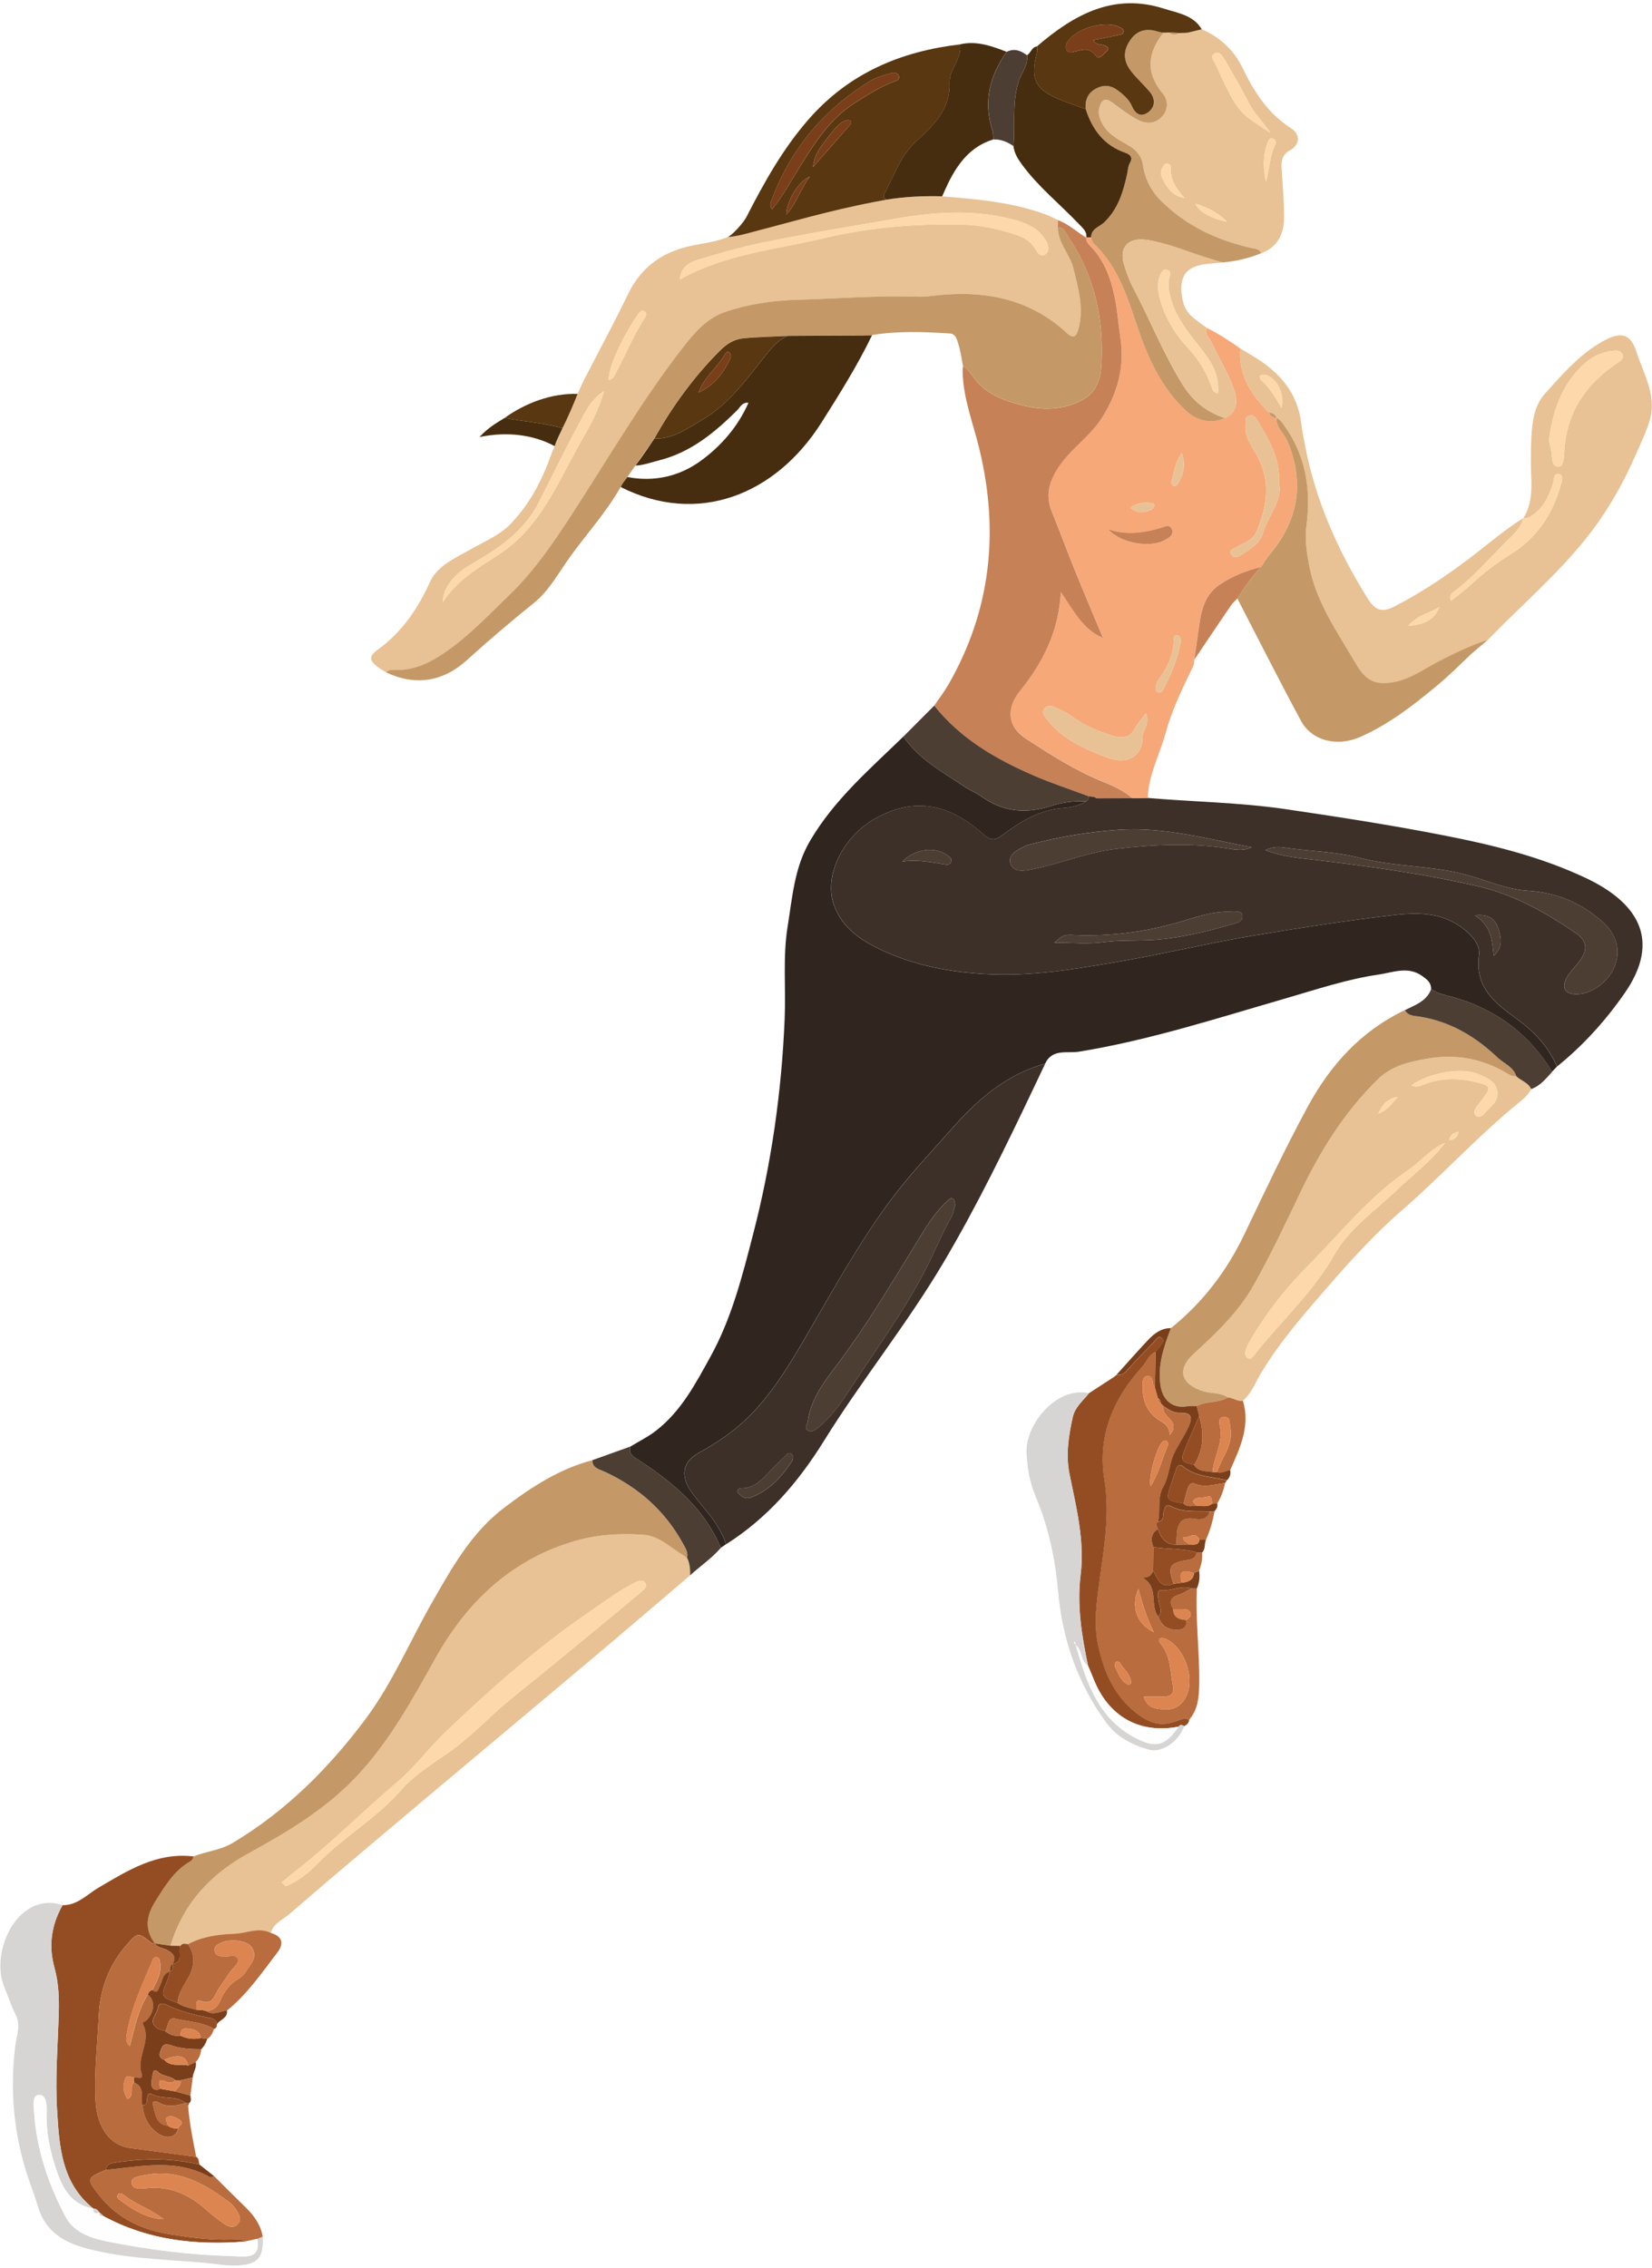 <svg width="472" height="648" viewBox="0 0 472 648" fill="none" xmlns="http://www.w3.org/2000/svg">
<path d="M258.111 210.43C248.521 219.75 238.331 228.46 231.421 240.27C226.941 247.92 226.391 256.36 225.041 264.68C223.621 273.42 224.561 282.26 224.191 291.05C223.321 311.89 220.421 332.4 215.171 352.63C212.061 364.63 209.061 376.59 203.021 387.54C198.751 395.29 194.621 403.17 187.441 408.74C185.191 410.49 182.581 411.77 180.141 413.26C179.451 415.41 180.991 416.18 182.421 417.11C192.311 423.55 201.211 430.93 205.961 442.19C206.441 441.86 206.911 441.54 207.391 441.21C206.951 439.43 206.071 437.91 205.151 436.31C202.931 432.47 199.671 429.48 197.251 425.81C194.421 421.53 195.051 417.62 199.521 415.15C204.981 412.12 210.151 408.64 214.501 404.18C221.451 397.06 226.411 388.43 231.361 379.94C238.701 367.33 245.771 354.56 254.491 342.83C259.801 335.7 265.961 329.25 271.841 322.58C279.271 314.15 287.461 306.95 298.601 303.89C300.631 299.51 304.961 301 308.231 300.47C328.351 297.2 347.661 290.92 367.151 285.29C376.021 282.72 384.831 279.74 393.961 278.42C397.921 277.85 402.291 275.92 406.371 278.86C407.751 279.85 408.911 280.72 408.881 282.54C411.101 284.13 413.781 284.45 416.301 285.22C427.981 288.79 437.081 295.72 443.471 306.16C443.931 305.68 444.391 305.19 444.851 304.71C442.351 298.95 438.261 294.62 433.201 290.98C427.091 286.58 421.301 282 422.561 272.92C422.951 270.15 420.901 267.61 418.401 265.58C412.431 260.73 405.431 260.62 398.591 261.4C385.081 262.94 371.631 265.05 358.221 267.28C345.281 269.43 332.531 272.54 319.591 274.75C306.891 276.92 294.291 279.07 281.281 278.28C271.041 277.66 261.201 275.8 251.961 271.48C246.081 268.73 240.581 265.14 238.251 258.53C235.231 250 241.051 238.92 249.991 233.88C261.461 227.41 271.531 229.92 280.861 238.27C283.041 240.22 284.261 240.18 286.391 238.58C291.561 234.72 296.941 231.38 303.721 230.87C305.881 230.71 308.291 230.26 310.281 228.94C306.961 228.79 303.621 229.19 300.561 230.19C293.361 232.53 286.761 232.09 280.511 227.62C278.931 226.49 277.081 225.75 275.451 224.67C269.211 220.5 262.501 216.88 258.111 210.43Z" fill="#30251F"/>
<path d="M310.3 228.93C308.32 230.24 305.91 230.7 303.74 230.86C296.96 231.36 291.57 234.71 286.41 238.57C284.27 240.17 283.06 240.22 280.88 238.26C271.54 229.91 261.48 227.4 250.01 233.87C241.07 238.92 235.26 249.99 238.27 258.52C240.61 265.13 246.1 268.72 251.98 271.47C261.22 275.79 271.06 277.64 281.3 278.27C294.32 279.06 306.92 276.91 319.61 274.74C332.55 272.53 345.31 269.42 358.24 267.27C371.66 265.04 385.11 262.94 398.61 261.39C405.45 260.61 412.45 260.72 418.42 265.57C420.92 267.6 422.97 270.14 422.58 272.91C421.32 281.98 427.11 286.57 433.22 290.97C438.29 294.62 442.38 298.95 444.87 304.7C452.31 298.7 458.62 291.72 464.11 283.86C474.99 268.28 467.54 257.68 453.16 250.88C440.26 244.77 426.48 241.39 412.6 238.68C397.56 235.74 382.41 233.38 367.24 231.16C354.22 229.26 341.02 229.09 327.92 227.97C326.46 227.99 325 228 323.54 228.02C320.16 228.04 316.78 228.06 313.41 228.07C313.12 227.92 312.82 227.76 312.53 227.61C312.03 227.57 311.54 227.52 311.04 227.48C311.06 228.1 310.87 228.62 310.3 228.93ZM361.45 242.88C363.91 241.77 365.68 241.96 367.29 242.2C374.38 243.23 381.62 243.29 388.58 245.11C398.04 247.58 407.9 247.28 417.39 249.53C423.79 251.05 429.87 254.06 436.45 254.47C444.63 254.98 451.53 257.84 457.66 263.17C461.51 266.52 463.07 270.77 461.56 275.44C460.08 280.03 455.18 283.9 450.69 284.04C447.18 284.15 445.94 282.28 447.71 279.17C448.72 277.4 450.34 275.98 451.52 274.29C453.73 271.12 453.33 268.66 450.14 266.51C441.55 260.7 432.71 255.63 422.34 253.23C407.14 249.71 391.77 247.58 376.32 245.73C371.59 245.16 366.74 244.85 361.45 242.88ZM357.62 242.05C355.56 243.07 353.51 242.85 351.37 242.49C340.57 240.72 329.78 241.25 318.96 242.51C310.8 243.46 303.24 246.65 295.27 248.28C292.6 248.83 289.46 249.39 288.65 246.54C287.94 244.04 290.97 242.67 293.16 241.57C293.37 241.46 293.63 241.43 293.86 241.36C302.35 239.14 311 237.64 319.72 237.06C332.61 236.2 345.03 239.7 357.62 242.05ZM301.27 269.3C303.84 267.13 303.84 267.01 307.05 267.14C317 267.56 326.69 266.33 336.3 263.62C341.52 262.15 346.74 260.11 352.36 260.52C353.35 260.59 354.82 260.01 354.96 261.69C355.08 263.07 353.8 263.54 352.79 263.83C344.73 266.17 336.6 268.23 328.15 268.6C323.9 268.79 319.66 268.58 315.38 269.16C310.76 269.79 305.98 269.3 301.27 269.3ZM257.82 246.16C261.51 242.38 267.34 241.81 270.81 244.44C271.41 244.89 272.07 245.32 271.75 246.19C271.52 246.8 271 247.13 270.3 247.02C266.18 246.38 262.08 245.47 257.82 246.16ZM421.37 261.52C425.79 261.01 427.34 262.92 428.15 265.51C428.92 267.97 429.47 270.57 426.77 273.08C426.34 268.59 426.08 264.53 421.37 261.52Z" fill="#3D3028"/>
<path d="M323.55 228.03C325.01 228.01 326.47 228 327.93 227.98C328.13 221.4 331.32 215.63 333.02 209.46C334.7 203.37 337.35 197.61 340.13 191.94C340.66 190.85 341.35 189.81 341.19 188.51C341.68 185.16 342.19 181.82 342.64 178.46C343.24 173.99 344.45 169.77 348.37 167.08C351.97 164.61 356.04 163.03 360.29 161.96C361.03 160.86 361.67 159.67 362.53 158.66C370.85 148.88 372.84 138.15 367.87 126.12C366.91 123.79 364.48 122.17 364.71 119.33L364.73 119.35C363.63 119.38 362.91 118.84 362.5 117.84C361.52 116.75 360.51 115.7 359.58 114.57C355.99 110.23 353.95 105.33 354.39 99.58C351.34 97.42 348.23 95.37 344.87 93.72C343.94 95.38 345.47 96.43 346.02 97.61C348.1 102.14 350.83 106.36 352.49 111.11C353.94 115.26 353.06 118.22 349.94 119.41C346.25 121.15 342.09 120.4 338.72 117.21C332.37 111.19 328.6 103.65 325.71 95.48C322.44 86.22 319.95 76.5 312.35 69.43C311.97 69.07 311.95 68.32 311.76 67.75C311.3 67.76 310.84 67.77 310.38 67.79C310.27 68.74 310.74 69.42 311.37 70.05C315.49 74.19 317.36 79.33 318.52 84.95C319.29 88.67 319.51 92.43 320.09 96.14C321.39 104.58 319.44 111.97 314.98 119.12C311.62 124.5 306.21 127.9 302.68 133.11C299.86 137.27 298.57 141.28 300.52 146.1C302.76 151.65 304.83 157.26 307.08 162.81C309.71 169.3 312.45 175.75 315.15 182.21C309.32 179.74 306.8 174.41 303.11 169.09C302.49 180.42 297.96 189.31 291.48 197.29C287.42 202.3 287.8 207.56 293.23 211.07C300.3 215.64 307.4 220.2 315.28 223.36C318.21 224.55 321.11 225.92 323.55 228.03ZM327.39 203.79C328.76 206.68 326.37 208.47 326.4 210.74C326.46 215.54 322.82 218.08 318.09 216.91C316.79 216.59 315.52 216.15 314.28 215.64C308.61 213.3 303.12 210.68 299.25 205.64C298.55 204.73 297.42 203.66 298.43 202.42C299.34 201.3 300.62 201.64 301.78 202.24C303.19 202.97 304.72 203.53 305.97 204.47C309.51 207.15 313.5 208.86 317.69 210.14C320.26 210.92 322.7 211.11 324.25 208.11C325 206.66 326.16 205.45 327.39 203.79ZM365.43 138.02C366.53 143.02 362.4 147.14 360.94 152.07C359.96 155.39 357.26 156.75 354.8 158.44C353.89 159.07 352.51 159.6 351.83 158.48C350.97 157.05 352.61 156.73 353.48 156.22C355.45 155.05 357.93 154.38 358.91 152.12C362.06 144.83 363.22 137.51 359.12 130.06C357.62 127.33 355.54 124.71 355.88 121.27C355.97 120.35 355.59 119.2 356.86 118.78C358.02 118.4 358.69 119.13 359.21 120.03C362.35 125.41 365.82 130.66 365.43 138.02ZM316.55 151.18C321.57 152.93 326.48 152.31 331.37 150.92C332.59 150.57 334.23 149.51 334.86 151.32C335.45 153 333.72 153.84 332.46 154.49C328.97 156.26 320.81 155.72 316.55 151.18ZM336.31 181.42C337.39 181.89 337.47 182.72 337.23 183.98C336.35 188.54 334.56 192.73 332.41 196.8C332.03 197.53 331.69 198.13 330.82 197.76C330.17 197.49 330.12 196.78 330.25 196.19C330.41 195.49 330.6 194.73 331.02 194.17C333.59 190.7 335.35 186.96 335.36 182.54C335.36 182.06 335.49 181.56 336.31 181.42ZM337.7 129.42C338.8 133.02 338.17 135.6 336.6 138.04C336.27 138.55 335.84 139.13 335.18 138.79C334.87 138.63 334.57 137.93 334.67 137.61C335.53 135.07 335.62 132.24 337.7 129.42ZM322.92 145.01C324.91 143.73 326.78 143.48 328.73 143.66C329.19 143.7 329.82 143.74 329.8 144.36C329.78 144.75 329.48 145.32 329.14 145.49C327.13 146.49 325.11 146.94 322.92 145.01Z" fill="#F6A879"/>
<path d="M210.331 66.51C206.621 68.79 202.341 69.27 198.231 70.07C189.671 71.72 183.341 76 179.461 83.99C175.431 92.3 171.061 100.45 166.801 108.65C166.031 110.14 157.941 128.55 157.591 129.55C155.011 136.98 151.481 143.83 145.981 149.58C142.781 152.93 138.551 154.6 134.671 156.83C130.251 159.38 125.031 161.48 122.881 166.22C119.341 174.02 114.821 180.63 107.791 185.72C104.811 187.87 105.601 189.35 110.381 192.13C110.901 191.49 111.621 191.37 112.371 191.42C118.041 191.76 122.731 189.47 127.281 186.33C134.061 181.65 139.641 175.7 145.531 170.03C152.921 162.91 158.521 154.52 164.041 146C174.271 130.22 183.731 113.92 195.331 99.07C198.581 94.91 202.101 90.78 207.631 88.99C214.211 86.85 220.961 85.88 227.751 85.68C239.231 85.35 250.711 84.42 262.211 84.79C263.311 84.83 264.421 84.79 265.511 84.65C280.031 82.75 293.521 84.77 304.751 95.08C306.831 96.99 307.551 96.18 308.141 94.05C309.771 88.13 308.101 82.51 306.741 76.81C305.741 72.65 302.231 69.47 302.281 64.95C302.291 64.26 302.301 63.58 302.311 62.89C301.111 62.34 299.941 61.71 298.701 61.25C289.191 57.76 279.211 56.9 269.221 56.1C263.871 55.95 258.551 56.2 253.261 57.06C251.241 57.45 250.931 57.5 249.771 57.72C237.421 60.04 225.391 61.59 213.251 64.75C212.191 65.02 211.201 67.74 210.331 66.51ZM194.291 79.84C194.461 76.44 196.801 75.01 199.361 74.24C205.301 72.46 211.271 70.69 217.331 69.44C230.171 66.8 243.121 64.69 256.041 62.45C267.501 60.46 278.731 59.77 290.001 62.85C293.561 63.82 296.931 65.42 298.861 68.83C299.561 70.06 300.001 71.89 298.511 72.75C297.211 73.5 296.341 72.04 295.731 71.01C294.071 68.24 291.201 67.26 288.441 66.47C284.131 65.24 279.781 64.27 275.191 64.16C261.721 63.85 248.361 64.95 235.311 68.06C221.601 71.32 207.241 72.55 194.291 79.84ZM172.581 111.71C171.071 117.32 168.551 121.65 166.101 125.94C159.391 137.7 154.511 150.74 142.241 158.61C136.441 162.34 130.351 165.97 126.471 172.14C126.571 167.75 129.911 163.93 134.621 161.22C142.351 156.77 149.661 151.98 153.971 143.5C157.791 135.98 161.481 128.38 165.491 120.95C167.211 117.76 168.661 114.33 172.581 111.71ZM173.931 108.55C173.961 103.39 179.831 93.27 182.271 89.84C182.681 89.27 183.311 88.43 184.021 88.87C185.211 89.62 184.321 90.67 183.861 91.4C180.901 96.04 178.841 101.15 176.241 105.98C175.691 107.01 175.391 108.31 173.931 108.55Z" fill="#E8C294"/>
<path d="M77.391 552.24C78.101 549.49 80.761 548.5 82.591 546.91C96.591 534.84 110.751 522.94 124.901 511.04C139.711 498.58 154.571 486.2 169.371 473.73C178.681 465.89 187.911 457.96 197.171 450.07C197.211 448.33 197.091 446.63 196.281 445.04C194.561 443.89 192.791 442.8 191.121 441.57C188.911 439.95 186.491 438.65 183.781 438.46C176.921 437.98 170.121 438.45 163.491 440.47C145.631 445.92 133.221 457.97 124.381 473.81C117.931 485.36 111.581 496.92 102.621 506.72C93.691 516.49 82.421 523.22 70.951 529.52C60.071 535.49 52.331 543.9 48.701 555.88C49.651 555.9 50.611 555.91 51.561 555.93C52.111 555.01 52.951 555.37 53.731 555.45C57.891 553.22 62.511 552.64 67.041 552.48C70.471 552.35 73.921 550.46 77.391 552.24ZM81.611 538.89C81.241 538.52 80.881 538.14 80.511 537.77C81.901 536.64 83.281 535.48 84.691 534.38C94.801 526.52 103.771 517.35 113.531 509.1C118.561 504.85 122.471 499.45 127.181 494.95C140.561 482.15 154.461 469.89 169.861 459.51C173.701 456.92 177.381 454.07 181.591 452.07C182.501 451.64 183.591 451.23 184.281 452.15C185.031 453.16 184.161 453.99 183.411 454.62C179.501 457.9 175.581 461.18 171.631 464.42C163.261 471.29 154.921 478.21 146.471 484.97C140.951 489.39 136.151 494.59 130.541 498.94C125.201 503.08 119.191 506.13 114.541 511.48C107.531 519.55 97.901 524.93 90.431 532.71C87.981 535.24 85.011 537.53 81.611 538.89Z" fill="#E8C294"/>
<path d="M354.391 99.6C353.951 105.35 355.991 110.24 359.581 114.59C360.511 115.72 361.531 116.77 362.501 117.86C363.551 117.91 364.311 118.39 364.731 119.37L364.711 119.35C365.761 119.84 366.331 120.76 366.981 121.66C373.151 130.3 374.591 140.08 373.251 150.25C372.731 154.15 373.351 157.76 374.011 161.41C375.911 171.86 381.991 180.4 387.201 189.31C388.901 192.21 390.751 194.82 394.561 195.11C399.081 195.45 403.141 194.5 407.121 192.16C411.711 189.46 416.141 186.34 421.361 184.82L421.321 184.84C421.591 184.12 422.171 184.03 422.821 184.08L422.781 184.1C423.121 183.84 423.461 183.58 423.801 183.33C424.811 183.37 425.311 182.59 425.891 182C434.941 172.73 444.801 164.22 452.941 154.11C458.981 146.6 463.791 138.21 467.621 129.32C469.021 126.07 470.651 122.86 471.521 119.47C473.251 112.67 469.441 106.44 467.551 100.5C465.631 94.47 462.171 94.82 456.451 98.39C450.551 102.08 446.081 107.31 441.501 112.36C438.351 115.83 437.751 120.5 437.531 125.03C437.331 129.06 437.371 133.11 437.521 137.15C437.661 140.99 437.351 144.67 435.251 148.01C436.601 148.23 437.501 147.53 438.501 146.72C441.401 144.37 442.811 141.23 443.811 137.77C444.071 136.89 443.851 135.07 445.421 135.44C446.731 135.75 446.341 137.2 446.041 138.27C443.711 146.68 439.261 153.6 431.721 158.26C427.771 160.7 424.101 163.46 420.711 166.63C418.831 168.39 416.721 169.91 414.581 171.65C413.901 169.89 415.001 169.35 415.661 168.85C421.431 164.48 426.051 158.9 431.221 153.9C432.931 152.24 434.661 150.47 435.261 148C429.691 151.48 424.751 155.81 419.531 159.75C412.821 164.82 405.841 169.44 398.331 173.31C394.761 175.15 392.801 174.23 390.841 171.11C382.291 157.45 375.821 142.97 372.841 127.06C372.461 125.03 372.021 123 371.781 120.96C370.741 112.07 365.451 106.24 358.151 101.83C356.911 101.05 355.651 100.34 354.391 99.6ZM442.551 125.77C443.651 117.51 446.131 110.23 452.011 104.52C454.321 102.28 457.091 100.7 460.361 100.29C461.541 100.14 463.051 99.91 463.571 101.34C464.041 102.62 462.791 103.23 461.891 103.84C453.011 109.86 447.571 117.89 446.941 128.88C446.851 130.45 446.791 133.29 445.381 133.33C443.161 133.39 443.601 130.7 443.251 129C443.011 127.83 442.741 126.65 442.551 125.77ZM366.141 116.49C364.351 113.47 362.751 110.68 360.271 108.58C360.001 108.35 360.041 107.74 359.941 107.31C360.391 107.22 360.861 106.99 361.281 107.06C364.551 107.6 367.171 112.35 366.141 116.49ZM411.241 173.43C409.841 177.05 407.011 178.46 402.341 178.8C405.151 175.59 408.581 175.14 411.241 173.43Z" fill="#E8C294"/>
<path d="M302.291 62.89C302.281 63.58 302.271 64.26 302.261 64.95C303.961 64.94 304.391 66.42 305.111 67.49C312.841 78.85 315.551 91.54 314.631 105.05C314.401 108.44 313.021 112.01 309.991 113.83C304.631 117.05 298.521 117.37 292.611 115.92C286.511 114.42 281.321 112.56 277.641 107.07C277.211 106.42 275.701 104.85 275.221 104.77C274.961 104.73 275.091 105.68 275.031 106.16C275.191 113.93 278.111 121.1 279.881 128.52C285.491 152.01 283.111 174.43 270.991 195.55C269.781 197.66 268.281 199.6 266.921 201.62C274.391 211.02 284.421 216.85 295.181 221.52C300.361 223.77 305.751 225.53 311.051 227.51C311.551 227.55 312.041 227.6 312.541 227.64C312.831 227.79 313.131 227.95 313.421 228.11C316.801 228.09 320.181 228.07 323.551 228.06C321.111 225.95 318.201 224.58 315.271 223.4C307.381 220.24 300.291 215.68 293.221 211.11C287.791 207.6 287.411 202.34 291.471 197.33C297.951 189.34 302.481 180.46 303.101 169.13C306.781 174.45 309.311 179.78 315.141 182.25C312.451 175.79 309.701 169.34 307.071 162.85C304.821 157.31 302.761 151.69 300.511 146.14C298.561 141.32 299.851 137.31 302.671 133.15C306.201 127.95 311.611 124.55 314.971 119.16C319.431 112.01 321.391 104.62 320.081 96.18C319.511 92.47 319.281 88.72 318.511 84.99C317.351 79.37 315.481 74.22 311.361 70.09C310.731 69.46 310.261 68.77 310.371 67.83L310.381 67.94C307.681 66.25 305.321 64.04 302.291 62.89Z" fill="#C78157"/>
<path d="M275.221 104.75C276.411 105.65 277.21 106.4 277.64 107.05C281.32 112.54 286.511 114.41 292.611 115.9C298.521 117.35 304.631 117.03 309.991 113.81C313.021 111.99 314.401 108.43 314.631 105.03C315.541 91.52 312.841 78.83 305.111 67.47C304.391 66.41 303.96 64.93 302.26 64.93C302.21 69.45 305.721 72.63 306.721 76.79C308.091 82.49 309.76 88.11 308.12 94.03C307.53 96.16 306.81 96.97 304.73 95.06C293.5 84.75 280.01 82.73 265.49 84.63C264.4 84.77 263.291 84.81 262.191 84.77C250.691 84.39 239.211 85.33 227.731 85.66C220.941 85.85 214.18 86.83 207.61 88.97C202.08 90.76 198.57 94.89 195.31 99.05C183.71 113.89 174.25 130.2 164.02 145.98C158.5 154.5 152.901 162.89 145.511 170.01C139.631 175.68 134.051 181.63 127.261 186.31C122.721 189.44 118.021 191.73 112.351 191.4C111.601 191.36 110.88 191.47 110.36 192.11C118.54 196.01 126.501 194.83 133.311 188.67C139.541 183.03 145.93 177.58 152.49 172.31C156.89 168.78 159.561 163.7 162.821 159.17C167.641 152.47 173.28 146.31 177.33 139.13C177.93 138.06 185.54 127.33 186.96 125.25C192.09 116.08 198.22 107.65 205.64 100.17C207.52 98.27 209.671 96.89 212.261 96.64C216.501 96.23 220.76 96.15 225.02 95.93C232 95.89 238.981 95.84 245.951 95.83C246.871 95.83 247.931 95.93 248.851 95.78C256.381 94.51 263.71 94.79 271.33 95.27C272.91 95.37 273.261 96.56 273.721 97.98C274.621 100.68 275.011 104.6 275.221 104.75Z" fill="#C49967"/>
<path d="M298.621 303.9C287.481 306.95 279.291 314.15 271.861 322.59C265.981 329.26 259.821 335.71 254.511 342.84C245.781 354.56 238.721 367.33 231.381 379.95C226.431 388.45 221.471 397.07 214.521 404.19C210.161 408.65 205.001 412.13 199.541 415.16C195.071 417.64 194.441 421.55 197.271 425.82C199.691 429.48 202.951 432.47 205.171 436.32C206.091 437.92 206.971 439.44 207.411 441.22C219.241 433.74 228.061 423.52 235.411 411.67C246.191 394.29 259.131 378.33 269.561 360.71C279.181 344.46 287.411 327.49 295.511 310.45C296.541 308.26 297.581 306.08 298.621 303.9ZM272.911 344.27C272.531 345.48 272.351 346.74 271.771 347.78C269.131 352.46 267.111 357.44 264.691 362.2C258.391 374.6 250.051 385.77 242.511 397.42C240.081 401.17 237.381 404.86 233.871 407.77C233.061 408.44 232.011 409.3 230.891 408.71C229.661 408.06 230.681 407.02 230.791 406.12C231.711 399.13 236.211 393.9 240.121 388.62C247.671 378.43 254.121 367.59 260.771 356.83C263.691 352.1 266.341 347.08 270.561 343.26C271.091 342.78 271.651 342.01 272.401 342.59C272.781 342.88 272.761 343.69 272.911 344.27ZM210.641 426.21C210.771 425.31 211.361 425.2 211.991 425.19C215.211 425.14 217.301 423.16 219.331 421C220.911 419.32 222.581 417.71 224.231 416.1C224.731 415.61 225.321 414.8 226.051 415.32C226.841 415.89 226.661 416.91 226.171 417.64C223.231 422.06 219.731 425.87 214.611 427.79C212.851 428.43 211.611 427.49 210.641 426.21Z" fill="#3D3028"/>
<path d="M355.11 400.18C357.65 398.02 358.74 394.85 360.39 392.13C365.71 383.32 372.42 375.63 379.11 367.93C385.83 360.19 392.75 352.56 400.48 345.85C411.9 335.95 422.07 324.71 433.8 315.16C435.2 314.02 436.64 312.83 437.48 311.14C436.65 309.23 434.57 308.76 433.22 307.46C432.16 307.63 431.3 307.09 430.47 306.6C423.48 302.45 415.98 301.08 407.99 302.42C402.78 303.3 397.63 304.47 393.68 308.33C383.94 317.84 376.96 329.23 371.15 341.45C367.05 350.07 362.93 358.7 358.27 367.02C353.95 374.74 347.54 380.83 341.03 386.79C336.12 391.28 337.4 395.5 343.82 397.49C346.13 398.21 348.73 397.78 350.84 399.26C352.33 399.32 353.56 400.47 355.11 400.18ZM412.89 326.49C408.98 331.72 403.75 335.54 399.12 339.97C392.88 345.95 385.51 350.88 381.15 358.61C375.2 369.15 366.22 377.22 358.79 386.56C358.22 387.27 357.48 388.85 356.25 387.8C355.42 387.09 355.85 385.73 356.32 384.7C356.52 384.25 356.75 383.82 356.99 383.39C361.59 375.27 367.42 367.97 373.92 361.42C383.1 352.17 391.25 341.8 402.2 334.4C405.87 331.9 408.68 328.29 412.89 326.49ZM403.27 310.09C408.12 306.53 417.47 304.86 422.2 306.81C424.61 307.8 427.44 308.85 427.84 311.92C428.21 314.78 425.63 316.31 424.04 318.2C423.57 318.76 422.54 319.46 421.78 318.85C420.9 318.13 421.27 317.07 421.89 316.22C422.82 314.94 423.83 313.72 424.7 312.41C425.48 311.24 425.68 310.31 423.83 309.74C418.34 308.05 412.91 307.69 407.39 309.59C406.2 310.01 404.99 310.94 403.27 310.09ZM393.79 318.11C394.84 315.97 396.03 313.98 399.33 313.38C397.46 315.63 396.11 317.39 393.79 318.11ZM414.09 325.74C414.37 323.9 415.42 323.71 416.73 323.34C416.4 324.87 415.73 325.54 414.09 325.74Z" fill="#E8C294"/>
<path d="M48.701 555.89C52.331 543.9 60.071 535.5 70.951 529.53C82.421 523.24 93.691 516.5 102.621 506.73C111.581 496.93 117.941 485.37 124.381 473.82C133.221 457.99 145.631 445.94 163.491 440.48C170.121 438.45 176.921 437.99 183.781 438.47C186.481 438.66 188.901 439.96 191.121 441.58C192.791 442.8 194.561 443.9 196.281 445.05C196.661 443.6 195.921 442.45 195.281 441.28C190.121 431.74 182.441 424.94 172.641 420.43C171.141 419.74 169.241 419.44 169.231 417.18C159.761 419.66 151.801 424.89 144.101 430.71C134.781 437.76 129.261 447.68 123.631 457.49C117.211 468.65 112.231 480.67 104.491 491.05C94.001 505.12 81.751 517.37 66.551 526.48C62.991 528.61 58.931 528.93 55.211 530.38C55.171 531.03 54.891 531.5 54.301 531.83C49.691 534.48 47.111 538.86 44.381 543.19C41.781 547.31 41.191 551.21 44.251 555.27L44.211 555.26C45.721 555.46 47.211 555.67 48.701 555.89Z" fill="#C49967"/>
<path d="M360.34 72.34C364.48 70.89 366.9 67.39 366.88 62.14C366.86 57.41 366.48 52.67 366.17 47.94C366.02 45.71 366.46 44.11 368.69 42.87C371.4 41.36 371.56 38.37 368.95 36.7C362.3 32.46 358.35 26.34 355.01 19.38C352.64 14.44 348.59 10.61 343.35 8.37C342.15 8.66 340.95 8.96 339.74 9.25C339.53 9.58 339.28 9.69 338.96 9.39C338.23 9.41 337.5 9.42 336.76 9.44C335.74 10.17 334.76 10.02 333.82 9.29C333.35 9.3 332.89 9.32 332.42 9.33C327.84 15.11 327.21 20.78 332.25 26.8C333.83 28.69 333.87 31.47 331.81 33.52C329.67 35.64 327.07 35.4 324.73 34.08C322.29 32.72 320.05 30.99 317.79 29.32C315.36 27.51 314.5 29.07 314.01 31.08C313.68 32.41 314.12 33.72 314.73 34.97C316.34 38.26 319.45 39.84 322.36 41.53C324.77 42.93 326.15 44.56 326.59 47.44C327.17 51.21 328.89 54.58 331.69 57.37C338.85 64.5 347.57 68.57 357.27 70.8C358.49 71.07 359.76 70.95 360.34 72.34ZM362.95 37.96C354.63 32.25 354.06 33.44 347.41 18.55C346.96 17.53 345.57 16.2 346.94 15.34C348.41 14.42 349.32 16.02 349.98 17.15C352.34 21.26 354.73 25.36 356.9 29.58C358.5 32.69 361.11 35.03 362.95 37.96ZM338.42 56.56C335.64 56.12 333.9 54.33 332.71 52.12C332.08 50.94 331.19 49.53 332.07 48C332.43 47.37 332.73 46.61 333.65 46.78C334.37 46.91 334.58 47.53 334.55 48.16C334.33 51.63 336.27 54.07 338.42 56.56ZM361.69 52C360.88 48.16 360.77 44.37 362.21 40.68C362.46 40.04 362.8 39.21 363.78 39.67C364.39 39.96 364.71 40.59 364.41 41.19C362.7 44.6 362.74 48.39 361.69 52ZM350.58 63.37C345.8 62.36 342.31 60.28 341.56 58.19C345.69 59.53 348.23 60.94 350.58 63.37Z" fill="#E8C294"/>
<path d="M339.761 491.32C342.331 488.38 342.571 484.73 342.631 481.12C342.771 472.02 341.531 462.95 341.951 453.84C341.451 453.83 340.951 453.81 340.451 453.8C339.181 454.44 337.971 455.25 336.631 455.68C334.231 456.45 333.981 457.78 335.201 459.73C336.171 459.73 337.131 459.72 338.101 459.74C338.991 459.75 339.861 459.96 340.151 460.9C340.471 461.95 339.541 462.34 338.891 462.85C339.191 465 338.061 465.65 336.121 465.65C333.451 465.64 331.781 464.36 330.931 461.89C328.381 458.69 331.291 453.39 326.311 450.71C328.181 450.87 329.021 450.04 329.451 448.73C329.481 446.5 329.511 444.26 329.541 442.03C328.711 440 328.771 438.19 330.811 436.86C330.581 436.15 329.801 435.43 330.851 434.74C331.701 431.47 330.461 428.04 332.431 424.69C333.931 422.15 334.071 418.49 335.191 415.9C336.261 413.44 338.081 410.85 339.341 408.2C340.511 405.77 341.231 403.51 336.961 403.69C335.291 403.76 333.741 402.69 332.331 401.72C332.141 403.4 333.271 404.37 334.281 405.44C335.691 406.92 335.651 408.41 334.231 409.95C334.161 407.93 333.201 406.92 331.521 405.94C327.731 403.7 326.311 400.03 326.471 395.7C326.511 394.61 326.431 393.27 327.891 393.15C329.171 393.05 329.261 394.23 329.431 395.21C329.511 395.67 329.781 396.09 329.961 396.53C330.031 393.09 330.101 389.65 330.171 386.22C328.191 387.02 327.601 389.09 326.311 390.52C317.971 399.72 313.441 410.33 315.531 422.94C317.111 432.5 315.441 441.84 314.181 451.21C313.331 457.51 312.371 463.86 313.731 470.08C315.431 477.87 318.381 484.92 325.401 490C328.911 492.54 331.821 493.09 335.551 491.91C336.941 491.47 338.241 490.56 339.761 491.32ZM326.771 484.7C328.981 484.7 330.801 484.7 332.611 484.7C334.671 484.7 335.541 483.69 335.141 481.68C334.311 477.55 334.551 473.11 331.611 469.6C331.221 469.13 330.811 468.51 331.531 468.07C331.851 467.87 332.481 467.98 332.891 468.15C338.531 470.57 341.731 479.84 338.661 485.14C337.351 487.4 335.251 488.64 332.541 488.37C330.301 488.14 327.841 488.18 326.771 484.7ZM328.751 424.6C327.991 421.87 330.711 412.85 332.291 411.82C332.561 411.64 333.131 411.48 333.241 411.59C333.521 411.91 333.891 412.5 333.761 412.78C332.081 416.55 331.221 420.7 328.751 424.6ZM329.681 466.34C324.651 463.83 323.061 458.94 325.251 453.92C326.381 458.09 327.511 461.98 329.681 466.34ZM318.541 475.88C318.471 475.38 318.511 474.86 319.091 474.75C319.381 474.69 319.901 474.85 320.011 475.08C321.041 477.03 323.161 478.39 323.171 480.86C323.171 481.02 322.521 481.41 322.341 481.32C320.221 480.28 319.531 478.16 318.621 476.22C318.571 476.12 318.571 475.99 318.541 475.88Z" fill="#B96C3D"/>
<path d="M44.27 555.26C41.21 551.2 41.8 547.3 44.4 543.18C47.13 538.85 49.72 534.47 54.32 531.82C54.91 531.48 55.19 531.02 55.23 530.37C44.8 529.13 36.53 534.38 28.13 539.31C24.85 541.24 22.14 544.37 17.88 544.3C14.68 549.92 13.82 555.91 15.55 562.12C16.75 566.42 16.92 570.92 16.79 575.16C16.51 584.41 15.75 593.65 16.31 602.92C16.94 613.29 17.57 623.68 26.64 630.95L26.63 630.94C27.41 630.97 27.93 631.42 28.34 632.04L28.44 632.11C28.82 632.46 29.2 632.8 29.59 633.15C42.24 640.03 55.86 641.51 69.95 640.42C68.79 639.38 67.37 639.8 66.09 639.84C60.22 640.04 54.45 639.26 48.68 638.34C40.58 637.06 33.54 633.76 28.42 627.27C24.56 622.39 24.78 622.22 30.31 619.91C30.37 618.49 31.5 618.05 32.53 617.89C35.15 617.49 37.79 617.18 40.43 617.03C46 616.7 51.53 617.12 56.98 618.38C56.69 617.65 56.97 616.68 56.07 616.21C49.82 615.36 43.58 614.51 37.33 613.71C31.12 612.91 27.68 607.4 27.31 600.24C26.89 592.04 27.85 583.9 28.23 575.74C28.57 568.36 31.14 561.4 36.15 555.68C39.4 551.97 39.47 552.04 43.22 555.06C43.45 555.27 43.91 555.2 44.27 555.26Z" fill="#944D23"/>
<path d="M350.85 399.26C348.74 397.78 346.14 398.21 343.83 397.49C337.41 395.5 336.13 391.28 341.04 386.79C347.56 380.83 353.96 374.74 358.28 367.02C362.94 358.7 367.06 350.07 371.16 341.45C376.97 329.23 383.95 317.84 393.69 308.33C397.64 304.47 402.79 303.3 408 302.42C415.99 301.07 423.49 302.45 430.48 306.6C431.3 307.09 432.17 307.64 433.23 307.46C432.4 304.73 429.69 303.85 427.88 302.12C421.59 296.14 414.38 291.83 405.61 290.43C404.19 290.2 402.32 290.31 401.43 288.57C388.84 294.55 380.05 304.3 373.51 316.4C367.09 328.28 361.34 340.5 355.51 352.67C350.49 363.16 343.63 372.16 334.55 379.44C332.54 384.76 330.66 390.04 331.59 395.96C332.22 399.99 335 402.43 339 401.8C339.95 401.65 340.94 401.72 341.91 401.69C344.7 400.2 348.1 400.9 350.85 399.26Z" fill="#C49967"/>
<path d="M425.061 182.86C419.841 184.38 411.721 188.47 407.131 191.16C403.151 193.5 399.091 195.45 394.571 195.11C390.761 194.82 388.911 192.21 387.211 189.31C381.991 180.39 375.921 171.85 374.021 161.41C373.361 157.76 372.741 154.15 373.261 150.25C374.611 140.07 373.161 130.3 366.991 121.66C366.341 120.76 365.771 119.84 364.721 119.35C364.491 122.19 366.921 123.81 367.881 126.14C372.851 138.17 370.861 148.9 362.541 158.68C361.681 159.69 361.041 160.88 360.301 161.98C357.741 164.75 355.541 167.8 353.521 170.98C359.571 182.65 365.481 194.39 371.721 205.96C374.801 211.67 381.991 213.44 388.551 210.58C396.671 207.04 403.601 201.64 410.361 196.06C413.831 193.19 417.041 190 420.311 186.89C420.841 186.38 424.051 183.71 425.061 182.86Z" fill="#C49967"/>
<path d="M179.27 136.29C178.39 137.47 177.79 138.17 177.35 139.15C199.36 150.25 221.55 141.47 234.69 120.75C239.66 112.92 245.13 104.18 249.16 95.76C248.55 95.86 246.9 95.86 245.98 95.86C239 95.87 232.02 95.92 225.05 95.96C222.53 97.05 220.79 98.96 219.09 101.08C213.51 108.07 208.32 115.51 200.34 120.11C196.18 122.51 192.19 125.52 186.98 125.27C185.56 127.34 183.53 130.44 181.58 132.99C183.28 133.07 186.57 131.96 188.29 131.53C197.37 129.25 204.23 123.56 210.66 117.17C211.52 116.32 212.06 114.85 213.85 115.08C210.79 121.96 206.1 127.34 200.29 131.61C194.13 136.12 186.88 137.75 179.27 136.29Z" fill="#472D0F"/>
<path d="M208.02 67.69C209.8 67.61 212.19 67.02 213.23 66.75C225.37 63.59 237.4 60.03 249.75 57.72C250.91 57.5 252.23 57.26 253.24 57.06C252.68 56.71 252.24 56.26 252.6 55.58C255.37 50.34 257.23 44.56 261.78 40.36C266.68 35.83 271.58 31.28 271.28 23.73C271.12 19.77 274.97 16.83 274.27 12.69C257.37 14.67 242.63 20.89 231.14 33.97C223.72 42.42 218.35 52.08 213.27 61.98C212.45 63.57 209.52 66.9 208.02 67.69ZM220.61 59.84C219.73 58.48 220.22 57.84 220.47 57.17C225.84 42.54 235.36 31.31 248.54 23.16C250.27 22.09 252.35 21.54 254.33 20.95C255.21 20.69 256.53 20.64 256.84 21.81C257.12 22.87 255.9 23.13 255.17 23.41C251.27 24.91 247.77 27.18 244.28 29.38C237.37 33.74 233.01 40.43 228.81 47.18C226.2 51.37 223.86 55.73 220.61 59.84ZM232.29 47.74C232.63 44.03 234.81 41.48 236.85 38.87C238.18 37.17 239.43 35.33 241.51 34.43C241.89 34.26 242.49 34.25 242.85 34.44C243.4 34.73 243.18 35.3 242.85 35.67C239.35 39.7 235.82 43.72 232.29 47.74ZM224.65 61.32C224.67 57.58 228.17 51.68 231.4 50.46C228.6 54.12 227.65 58.03 224.65 61.32Z" fill="#583711"/>
<path d="M26.641 630.96C17.571 623.69 16.941 613.3 16.311 602.93C15.751 593.66 16.511 584.42 16.791 575.17C16.921 570.93 16.751 566.43 15.551 562.13C13.811 555.92 14.671 549.93 17.881 544.31C5.331 540.02 -3.119 557.5 1.281 567.85C2.381 570.43 3.221 573.13 4.481 575.62C6.021 578.68 4.701 581.71 4.351 584.56C2.901 596.36 3.791 607.88 7.121 619.24C8.211 622.97 9.701 626.59 10.811 630.31C13.641 639.73 21.511 641.88 29.711 643.51C39.271 645.41 49.011 645.62 58.681 646.5C61.581 646.76 64.441 647.36 67.401 647.24C73.621 647 75.301 645.29 75.081 639C74.581 639.22 74.081 639.43 73.581 639.65C73.921 642.2 73.641 644.43 70.411 644.65C68.751 644.76 67.081 644.58 65.411 644.54C53.851 644.22 42.421 642.69 31.091 640.49C26.251 639.55 21.201 637.96 18.771 633.4C13.821 624.11 10.471 614.19 9.751 603.56C9.631 601.73 9.071 598.61 11.151 598.53C13.351 598.44 13.391 601.59 13.321 603.55C13.131 608.88 14.201 614.06 15.791 618.99C17.511 624.37 19.871 629.83 26.641 630.96Z" fill="#D6D5D4"/>
<path d="M360.341 72.34C359.761 70.94 358.481 71.07 357.281 70.79C347.591 68.56 338.861 64.49 331.701 57.36C328.891 54.57 327.171 51.2 326.601 47.43C326.161 44.54 324.781 42.92 322.371 41.52C319.461 39.83 316.341 38.25 314.741 34.96C314.131 33.71 313.691 32.4 314.021 31.07C314.511 29.06 315.361 27.51 317.801 29.31C320.051 30.98 322.301 32.71 324.741 34.07C327.091 35.38 329.681 35.63 331.821 33.51C333.891 31.46 333.841 28.68 332.261 26.79C327.221 20.77 327.851 15.1 332.431 9.32C331.951 9.24 331.451 9.21 330.991 9.06C327.761 8.02 324.991 8.49 322.961 11.43C320.841 14.51 320.861 17.4 323.281 20.46C324.881 22.5 326.801 24.2 328.451 26.15C330.071 28.07 330.211 30.38 328.171 31.97C326.111 33.57 324.441 32.71 323.401 30.27C322.891 29.08 321.961 27.95 320.961 27.09C319.021 25.41 317.001 23.77 314.071 24.89C311.131 26.01 309.971 28.13 310.211 31.16C312.071 37.02 315.451 41.53 321.481 43.62C323.031 44.16 323.721 44.98 322.811 46.6C322.261 47.57 322.261 48.69 322.031 49.74C320.891 54.85 319.471 59.76 315.381 63.61C314.131 64.79 311.721 65.36 311.761 67.77C311.951 68.34 311.971 69.09 312.351 69.45C319.961 76.52 322.451 86.24 325.711 95.5C328.591 103.66 332.361 111.21 338.721 117.23C342.091 120.42 346.251 121.17 349.941 119.43C344.861 117.78 340.871 114.6 338.071 110.16C332.471 101.26 328.641 91.43 323.731 82.16C322.651 80.13 321.891 77.91 321.201 75.7C319.641 70.79 322.211 67.89 327.281 68.5C333.031 69.19 337.841 72.07 343.271 73.84C344.471 74.23 346.481 73.67 347.091 75.17C347.561 75.11 349.021 74.67 349.291 74.98C353.101 74.65 356.801 73.81 360.341 72.34Z" fill="#C49967"/>
<path d="M311.761 67.78C311.721 65.36 314.131 64.79 315.381 63.62C319.471 59.76 320.891 54.86 322.031 49.75C322.261 48.69 322.261 47.58 322.811 46.61C323.721 45 323.031 44.17 321.481 43.63C315.451 41.54 312.081 37.04 310.211 31.17C307.611 30.21 304.971 29.36 302.431 28.28C296.391 25.7 294.791 23.13 295.721 17.54C295.961 16.12 296.551 14.75 296.271 13.26C294.751 13.46 294.531 15.12 293.431 15.79C293.851 18.55 291.951 20.61 291.141 22.98C289.041 29.15 290.131 35.51 289.561 41.76C289.781 43.74 290.801 45.36 291.921 46.91C296.581 53.33 302.801 58.27 308.221 63.97C309.301 65.11 310.611 66.08 310.381 67.92L310.371 67.81C310.831 67.8 311.291 67.79 311.761 67.78Z" fill="#472D0F"/>
<path d="M44.27 555.26C43.91 555.21 43.45 555.28 43.211 555.08C39.461 552.06 39.401 551.99 36.141 555.7C31.131 561.42 28.561 568.38 28.221 575.76C27.841 583.91 26.881 592.06 27.3 600.26C27.671 607.41 31.121 612.93 37.321 613.73C43.571 614.53 49.821 615.39 56.06 616.23C55.1 611.37 54.1 606.51 53.751 601.56C53.52 601.33 53.291 601.09 53.071 600.86L53.06 600.85C50.48 601.6 47.911 602.17 45.351 600.73C44.551 600.28 43.321 600.12 43.711 601.44C44.42 603.83 44.42 606.96 47.99 607.35C48.081 606.47 46.651 605.42 47.861 604.83C49.06 604.24 50.49 605.04 51.49 605.75C52.77 606.67 51.051 607.27 50.881 608.09C50.471 610.56 47.931 611.34 45.351 609.67C42.421 607.78 41.101 604.9 40.691 601.53C40.271 599.22 41.531 596.29 38.291 595.01C36.721 596.14 38.691 598.68 36.411 599.67C35.151 597.76 35.041 595.75 35.81 593.8C36.321 592.5 37.511 593.7 38.381 593.52C39.291 593.5 41.12 594.36 40.49 592.44C38.931 587.65 43.391 583.15 40.891 578.4C40.531 577.71 41.52 577.62 41.901 577.24C44.321 574.81 44.431 571.42 42.221 569.88C39.391 574.28 38.471 579.39 37.12 584.57C35.691 583.34 36.06 582.01 36.24 580.96C37.49 573.59 40.73 566.9 43.55 560.06C43.81 559.44 44.16 558.99 44.901 559.19C45.63 559.39 45.621 560.05 45.721 560.65C46.241 563.65 44.801 566.08 43.511 568.57C45.291 569.75 45.3 568.22 45.81 567.18C46.511 565.75 46.531 563.77 48.62 563.34L48.641 563.38C48.581 562.53 48.541 561.69 49.391 561.16L49.37 561.18C50.6 559.04 49.35 557.93 47.62 557.09C46.471 556.53 45.031 556.54 44.261 555.28C44.231 555.25 44.27 555.26 44.27 555.26Z" fill="#B96C3D"/>
<path d="M339.761 491.32C338.241 490.56 336.941 491.47 335.581 491.9C331.851 493.08 328.941 492.53 325.431 489.99C318.411 484.9 315.461 477.85 313.761 470.07C312.401 463.84 313.361 457.5 314.211 451.2C315.471 441.83 317.141 432.49 315.561 422.93C313.471 410.32 318.001 399.71 326.341 390.51C327.631 389.08 328.221 387.01 330.201 386.21C330.581 385.74 330.991 385.3 331.321 384.81C331.841 384.05 332.961 383.15 331.971 382.31C330.911 381.42 330.291 382.83 329.691 383.44C327.201 385.95 324.711 388.46 322.401 391.13C321.441 392.23 320.581 393.07 319.051 392.77L319.141 392.71C318.801 392.97 318.461 393.24 318.121 393.5C315.791 395.01 313.471 396.52 311.141 398.03C309.441 400.21 307.161 401.94 306.501 404.9C305.311 410.28 304.481 415.7 305.581 421.13C307.511 430.66 309.951 440.18 308.751 449.97C307.661 458.82 309.091 467.35 310.871 475.91C311.391 477.14 311.931 478.36 312.411 479.6C316.641 490.44 325.591 495.48 336.771 493.31C337.231 492.59 337.781 492.85 338.341 493.16C339.111 492.77 339.701 492.25 339.761 491.32Z" fill="#944D23"/>
<path d="M310.851 475.89C309.071 467.33 307.651 458.81 308.731 449.95C309.931 440.15 307.491 430.64 305.561 421.11C304.461 415.68 305.291 410.26 306.481 404.88C307.141 401.92 309.421 400.19 311.121 398.01C301.431 396.08 292.881 407.33 293.301 415.11C293.531 419.44 294.171 423.45 295.881 427.49C299.601 436.26 301.501 445.46 302.361 455.03C303.571 468.56 308.031 481.2 316.151 492.26C319.121 496.3 323.581 498.57 328.371 499.89C332.001 500.89 336.931 497.41 338.331 493.14C337.771 492.83 337.221 492.57 336.761 493.29C333.271 498.4 330.571 499.33 325.941 497.26C314.131 491.98 310.521 481.16 307.381 470C307.201 469.74 307.011 469.47 306.841 469.2C306.841 469.19 307.021 469.08 307.111 469.01C307.201 469.34 307.281 469.68 307.371 470.01C309.291 471.53 308.651 474.55 310.851 475.89Z" fill="#D6D5D4"/>
<path d="M296.261 13.26C296.551 14.75 295.951 16.11 295.711 17.54C294.781 23.12 296.381 25.7 302.421 28.28C304.961 29.36 307.601 30.22 310.201 31.17C309.951 28.14 311.121 26.02 314.061 24.9C316.991 23.78 319.011 25.42 320.951 27.1C321.951 27.96 322.871 29.08 323.391 30.28C324.441 32.72 326.111 33.58 328.161 31.98C330.201 30.4 330.061 28.08 328.441 26.16C326.791 24.21 324.881 22.5 323.271 20.47C320.861 17.41 320.831 14.51 322.951 11.44C324.981 8.5 327.751 8.02 330.981 9.07C331.441 9.22 331.941 9.25 332.421 9.33C332.891 9.32 333.351 9.3 333.821 9.29C334.801 9.34 335.781 9.39 336.761 9.44C337.491 9.42 338.221 9.41 338.961 9.39C339.221 9.34 339.481 9.3 339.741 9.25C340.941 8.96 342.141 8.66 343.351 8.37C340.951 4.3 336.561 3.75 332.661 2.5C318.141 -2.17 306.791 4.21 296.261 13.26ZM312.341 11.48C313.021 12.59 313.991 12.65 314.951 12.82C315.921 13 317.251 13.6 316.301 14.53C315.571 15.24 314.021 17.26 313.131 16.01C311.151 13.23 309.001 14.31 306.711 14.83C305.991 14.99 305.181 15.09 304.751 14.35C304.291 13.56 304.511 12.75 305.001 11.96C307.331 8.11 315.721 5.69 319.781 7.7C320.341 7.98 320.991 8.24 321.021 8.88C321.071 9.89 320.101 9.89 319.461 10.04C317.111 10.55 314.771 10.99 312.341 11.48Z" fill="#583711"/>
<path d="M274.26 12.68C274.96 16.82 271.12 19.76 271.27 23.72C271.57 31.27 266.67 35.82 261.77 40.35C257.23 44.55 255.36 50.32 252.59 55.57C252.23 56.25 252.68 56.7 253.23 57.05C258.52 56.19 263.84 55.94 269.19 56.09C269.78 54.79 270.34 53.48 270.97 52.2C273.77 46.54 277.44 41.78 283.81 39.83C283.73 38.99 283.81 38.11 283.56 37.33C280.89 29.08 282.74 21.67 287.61 14.8C283.32 13.16 279.01 11.55 274.26 12.68Z" fill="#472D0F"/>
<path d="M349.29 75C348.05 74.53 344.92 73.64 343.73 73.24C338.31 71.47 333.03 69.2 327.28 68.51C322.21 67.9 319.65 70.8 321.2 75.71C321.9 77.91 322.66 80.13 323.73 82.17C328.64 91.44 332.47 101.27 338.07 110.17C340.86 114.61 344.86 117.79 349.94 119.44C353.06 118.25 353.94 115.28 352.49 111.14C350.83 106.4 348.11 102.17 346.02 97.64C345.48 96.46 343.94 95.41 344.87 93.75C342.18 91.61 338.93 90.15 338.01 86.21C336.55 79.93 338.15 76.19 344.46 75.46C345.28 75.35 348.5 75.02 349.29 75ZM347.98 112.42C346.7 112.07 346.53 111.51 346.32 110.91C344.89 106.87 342.91 103.2 339.93 100.01C335.91 95.71 332.77 90.82 331.32 84.99C330.74 82.68 330.54 80.43 331.64 78.24C332.03 77.48 332.51 76.64 333.59 77.14C334.37 77.5 334.45 78.2 334.2 79C333.64 80.8 333.86 82.54 334.28 84.38C335.71 90.55 339.65 95.16 343.41 99.95C346.16 103.44 348.48 107.22 347.98 112.42Z" fill="#E8C294"/>
<path d="M311.05 227.49C305.75 225.51 300.36 223.76 295.18 221.5C284.42 216.82 274.39 211 266.92 201.6C263.98 204.54 261.04 207.49 258.11 210.43C262.5 216.88 269.21 220.51 275.47 224.66C277.09 225.74 278.95 226.48 280.53 227.61C286.78 232.08 293.39 232.52 300.58 230.18C303.64 229.19 306.99 228.78 310.3 228.93C310.87 228.62 311.06 228.1 311.05 227.49Z" fill="#4D3E34"/>
<path d="M73.561 639.63C74.061 639.41 74.561 639.2 75.061 638.98C74.46 635.59 72.581 632.96 70.161 630.62C67.111 627.66 64.111 624.64 61.09 621.64C60.73 622.08 60.251 622.16 59.8 621.91C50.281 616.61 40.24 619.01 30.3 619.93C24.77 622.23 24.551 622.41 28.411 627.29C33.531 633.77 40.581 637.07 48.671 638.36C54.451 639.28 60.211 640.06 66.081 639.86C67.371 639.82 68.791 639.4 69.941 640.44C71.151 640.16 72.35 639.9 73.561 639.63ZM43.77 621.05C52.34 620.29 59.06 624.36 65.49 629.14C66.35 629.78 67.081 630.68 67.65 631.59C68.43 632.84 69.15 634.31 67.77 635.58C66.57 636.68 65.171 636.13 64.061 635.35C62.27 634.1 60.531 632.76 58.911 631.3C54.501 627.34 49.561 624.91 43.441 625.04C41.341 625.08 37.7 626.18 37.59 623.46C37.511 621.55 41.571 621.51 43.77 621.05ZM46.781 634.03C41.901 633.81 38.05 631.4 34.37 628.62C33.88 628.25 33.271 627.84 33.571 627.17C33.861 626.5 34.63 626.49 35.12 626.89C38.67 629.81 43.16 631.18 46.781 634.03Z" fill="#B96C3D"/>
<path d="M401.421 288.58C402.301 290.31 404.171 290.21 405.601 290.44C414.371 291.84 421.591 296.15 427.871 302.13C429.691 303.86 432.401 304.75 433.221 307.47C434.571 308.78 436.651 309.25 437.481 311.15C440.091 310.22 441.741 308.13 443.511 306.17C437.121 295.72 428.021 288.79 416.341 285.23C413.821 284.46 411.141 284.15 408.921 282.55C407.631 286.06 404.351 287.11 401.421 288.58Z" fill="#4D3E34"/>
<path d="M169.241 417.17C169.251 419.43 171.151 419.73 172.651 420.42C182.451 424.93 190.131 431.73 195.291 441.27C195.921 442.44 196.671 443.6 196.291 445.04C197.101 446.63 197.221 448.33 197.181 450.07C200.081 447.41 203.391 445.2 205.971 442.19C201.221 430.93 192.321 423.55 182.431 417.11C181.001 416.18 179.451 415.41 180.151 413.26C176.511 414.56 172.881 415.87 169.241 417.17Z" fill="#4D3E34"/>
<path d="M77.391 552.24C73.921 550.46 70.471 552.35 67.041 552.47C62.511 552.63 57.891 553.22 53.731 555.44C55.941 558.73 55.571 561.91 53.661 565.25C52.421 567.42 50.911 569.56 50.751 572.22C52.341 573.4 54.281 573.59 56.081 574.18C56.171 573.09 55.591 571.05 57.511 571.71C60.541 572.75 61.001 570.77 62.031 568.96C63.041 567.17 64.371 565.56 65.431 563.79C66.291 562.36 68.441 561.09 67.951 559.66C67.431 558.12 65.141 559.18 63.651 558.98C62.631 558.84 61.651 558.7 61.351 557.57C60.991 556.2 61.961 555.63 63.001 555.11C65.661 553.8 70.561 554.36 71.881 556.28C73.901 559.24 71.421 561.25 70.131 563.44C69.711 564.15 69.021 564.79 68.311 565.21C65.771 566.68 64.071 568.83 62.961 571.49C62.191 573.33 60.971 574.53 58.831 574.5C60.871 575.93 62.871 574.69 64.881 574.39C70.661 569.71 74.821 563.59 79.281 557.77C81.341 555.08 80.451 553.11 77.391 552.24Z" fill="#B96C3D"/>
<path d="M56.081 574.19C54.281 573.6 52.331 573.41 50.751 572.23C45.861 570.42 45.871 570.43 47.851 565.68C48.171 564.92 48.351 564.1 48.591 563.31C46.501 563.74 46.481 565.73 45.781 567.15C45.271 568.19 45.261 569.72 43.481 568.54C42.791 568.72 42.431 569.23 42.191 569.85C44.391 571.39 44.291 574.78 41.871 577.21C41.491 577.59 40.501 577.68 40.861 578.37C43.361 583.12 38.901 587.63 40.461 592.41C41.091 594.33 39.251 593.47 38.351 593.49C38.321 593.99 38.301 594.49 38.271 594.98C41.511 596.26 40.251 599.19 40.671 601.5C42.091 601.43 41.981 600.36 42.051 599.4C42.111 598.57 42.491 597.82 43.391 598.3C46.431 599.91 50.211 598.57 53.051 600.83L53.061 600.84C53.371 600.87 53.681 600.89 53.981 600.92C54.861 600.3 54.461 599.45 54.391 598.66C52.941 598.27 51.491 597.88 50.041 597.49C48.601 597.24 47.171 596.99 45.731 596.74C44.651 597.45 43.481 596.81 43.361 596.04C43.151 594.69 43.501 593.21 43.811 591.83C43.921 591.33 44.701 591.47 45.031 591.82C46.401 593.31 48.661 592.97 50.081 594.32C50.561 594.33 51.041 594.33 51.521 594.34C52.701 594.08 53.881 593.82 55.061 593.56C55.121 592.02 56.331 590.71 55.921 589.09C55.191 589.42 54.471 589.76 53.741 590.09C51.481 589.54 48.831 590.66 46.961 588.48C44.991 587.82 45.631 586.5 46.141 585.22C46.681 583.87 47.591 583.9 48.821 584.33C51.611 585.31 54.541 585.47 57.471 585.46C58.341 584.63 58.891 583.61 59.221 582.46C58.591 582.39 57.971 582.32 57.341 582.25C55.361 582.71 53.461 582.47 51.631 581.6C49.941 581.82 48.471 581.32 47.171 580.25C46.381 579.98 45.451 579.88 44.821 579.4C42.211 577.41 44.881 575.51 45.131 573.6C45.311 572.23 46.471 572.2 47.681 572.8C51.591 574.76 55.831 575.7 60.071 576.55C61.201 576.78 61.841 577.17 61.941 578.31C62.871 576.97 65.121 576.61 64.851 574.38C62.841 574.67 60.841 575.92 58.801 574.49C58.591 574.46 58.391 574.42 58.181 574.36C57.921 574.32 57.671 574.27 57.411 574.23C56.981 574.23 56.531 574.21 56.081 574.19Z" fill="#7A3F1A"/>
<path d="M350.85 399.26C348.1 400.9 344.7 400.2 341.91 401.7C342.15 402.66 342.39 403.63 342.64 404.59C344.11 409.45 343.95 414.14 341.18 418.56C342.44 420.53 344.55 420.24 346.43 420.56C346.79 416.23 349.47 412.31 348.61 407.73C348.43 406.75 347.87 404.88 349.74 404.83C351.61 404.78 351.27 406.56 351.52 407.86C352.47 412.78 349.03 416.35 347.73 420.58C349.08 421.12 350.21 420.1 351.47 420.03C354.27 413.71 357.3 407.43 355.11 400.2C353.56 400.47 352.33 399.32 350.85 399.26Z" fill="#B96C3D"/>
<path d="M287.63 14.8C282.76 21.68 280.91 29.09 283.58 37.33C283.83 38.11 283.76 39 283.83 39.83C285.98 39.76 287.84 40.55 289.56 41.75C290.13 35.5 289.04 29.13 291.14 22.97C291.95 20.6 293.85 18.54 293.43 15.78C291.66 14.45 289.8 13.73 287.63 14.8Z" fill="#4D3E34"/>
<path d="M351.47 420.01C350.21 420.09 349.08 421.1 347.73 420.57C347.3 420.57 346.86 420.56 346.43 420.55C344.55 420.24 342.43 420.52 341.18 418.55C339.68 417.92 337.05 418.13 338.06 415.37C339.39 411.7 341.1 408.17 342.64 404.58C342.4 403.62 342.16 402.65 341.91 401.69C340.94 401.72 339.95 401.65 339 401.8C335 402.44 332.23 400 331.59 395.96C330.66 390.04 332.54 384.76 334.55 379.44C331.79 379.42 329.79 380.96 328.04 382.81C324.97 386.06 322.03 389.42 319.03 392.74C320.57 393.04 321.42 392.2 322.38 391.1C324.7 388.44 327.19 385.92 329.67 383.41C330.27 382.8 330.9 381.4 331.95 382.28C332.95 383.12 331.83 384.01 331.3 384.78C330.96 385.27 330.55 385.72 330.18 386.18C330.11 389.62 330.04 393.06 329.97 396.49C330.26 397.49 330.55 398.49 330.84 399.49C331.49 399.74 331.6 400.29 331.61 400.89C331.85 401.15 332.09 401.41 332.33 401.67C333.75 402.64 335.29 403.71 336.96 403.64C341.24 403.46 340.51 405.72 339.34 408.15C338.07 410.8 336.25 413.39 335.19 415.85C334.07 418.44 333.92 422.1 332.43 424.64C330.46 427.99 331.69 431.42 330.85 434.69C332.75 434.56 332.14 433.01 332.47 431.94C332.76 430.98 332.93 429.44 334.56 430.32C338.1 432.23 341.94 431.61 345.69 431.82C346.13 431.8 346.57 431.77 347.02 431.75C347.58 431.11 348.01 430.43 347.78 429.52C347.31 429.53 346.83 429.55 346.36 429.56C345.03 430.72 343.45 430.16 341.96 430.17C340.68 430.18 339.31 430.72 338.21 429.57C333.07 428.63 333.07 428.63 334.61 423.98C335.07 422.59 335.58 421.22 336.02 419.82C336.33 418.81 337.08 418.15 337.88 418.84C341.56 421.97 346.23 421.83 350.54 422.91C351.37 422.14 351.74 421.18 351.47 420.01Z" fill="#7A3F1A"/>
<path d="M353.521 170.97C355.541 167.79 357.731 164.74 360.301 161.97C356.051 163.03 351.981 164.62 348.381 167.09C344.461 169.77 343.251 174 342.651 178.47C342.201 181.82 341.691 185.17 341.201 188.52C344.661 183.39 348.101 178.24 351.591 173.13C352.121 172.34 352.871 171.69 353.521 170.97Z" fill="#C78157"/>
<path d="M160.71 122.32C162.24 119.27 163.93 115.32 165.03 112.54C157.64 112.29 150.12 115.14 144.21 119.38C149.54 120.46 155.45 120.79 160.71 122.32Z" fill="#583711"/>
<path d="M160.711 122.32C155.461 120.79 149.551 120.46 144.211 119.38C142.001 120.78 139.641 121.99 137.001 124.87C144.711 123.24 152.321 124.13 158.481 127.46C159.011 125.76 159.931 124.09 160.711 122.32Z" fill="#472D0F"/>
<path d="M350.521 422.94C346.221 421.87 341.551 422 337.861 418.87C337.051 418.18 336.311 418.84 336.001 419.85C335.571 421.25 335.06 422.62 334.59 424.01C333.04 428.67 333.051 428.67 338.191 429.6C338.561 428.19 338.861 426.76 339.311 425.38C339.621 424.44 340.16 423.41 341.4 423.92C344.33 425.13 347.15 424.01 350.01 423.72C350.18 423.46 350.351 423.2 350.521 422.94Z" fill="#944D23"/>
<path d="M61.971 578.33C61.871 577.18 61.231 576.79 60.101 576.57C55.851 575.72 51.621 574.78 47.711 572.82C46.511 572.22 45.341 572.25 45.161 573.62C44.911 575.53 42.241 577.43 44.851 579.42C45.481 579.9 46.411 580 47.201 580.27C48.151 579.04 47.741 576.2 50.101 576.75C53.811 577.61 57.751 577.7 61.171 579.66C61.831 579.45 61.971 578.93 61.971 578.33Z" fill="#944D23"/>
<path d="M347.011 431.78C346.571 431.8 346.131 431.83 345.681 431.85C344.971 434.16 342.971 434.21 341.261 433.92C337.781 433.33 336.501 434.99 336.271 438.08C336.191 439.16 336.141 440.23 336.081 441.31C337.301 441.29 338.521 441.28 339.741 441.26C339.381 440.49 338.091 440.61 338.061 439.23C339.621 439.61 341.391 437.21 342.711 439.91C343.331 439.91 343.941 439.9 344.561 439.9C345.721 437.3 346.501 434.58 347.011 431.78Z" fill="#B96C3D"/>
<path d="M30.291 619.93C40.231 619.01 50.261 616.61 59.791 621.91C60.251 622.16 60.721 622.08 61.081 621.64C59.711 620.56 58.341 619.48 56.971 618.39C51.521 617.13 45.991 616.71 40.421 617.04C37.781 617.2 35.131 617.5 32.521 617.9C31.481 618.07 30.351 618.51 30.291 619.93Z" fill="#7A3F1A"/>
<path d="M350.011 423.72C347.151 424.01 344.331 425.12 341.401 423.92C340.161 423.41 339.621 424.44 339.311 425.38C338.861 426.76 338.551 428.19 338.191 429.6C339.291 430.75 340.661 430.2 341.941 430.2C341.561 429.76 340.761 429.05 340.851 428.91C341.831 427.39 343.641 428.07 345.041 427.6C346.361 427.16 346.241 428.67 346.341 429.59C346.811 429.58 347.291 429.56 347.761 429.55C348.891 427.75 349.601 425.8 350.011 423.72Z" fill="#B96C3D"/>
<path d="M329.451 448.72C329.011 450.03 328.171 450.86 326.311 450.7C331.291 453.38 328.381 458.68 330.931 461.88C332.341 460.43 331.271 458.95 331.051 457.44C330.891 456.35 330.391 454.19 331.671 454.33C334.691 454.66 337.481 452.81 340.441 453.8C340.941 453.81 341.441 453.83 341.941 453.84C342.691 452.2 342.881 450.49 342.581 448.72C342.111 448.95 341.631 449.19 341.161 449.42C340.921 451.57 339.341 451.99 337.591 452.18C336.831 452.28 336.061 452.39 335.301 452.49C331.521 454.08 330.791 450.93 329.451 448.72Z" fill="#7A3F1A"/>
<path d="M61.171 579.65C57.751 577.69 53.801 577.6 50.101 576.74C47.731 576.19 48.141 579.03 47.201 580.26C48.501 581.33 49.971 581.83 51.661 581.61C51.521 580.34 51.871 579.41 53.351 579.56C55.141 579.74 57.001 579.91 57.371 582.26C58.001 582.33 58.621 582.4 59.251 582.47C60.331 581.84 60.751 580.74 61.171 579.65Z" fill="#B96C3D"/>
<path d="M341.17 449.42C341.64 449.19 342.12 448.95 342.59 448.72C343.25 447.07 343.63 445.37 343.44 443.57C342.94 443.56 342.43 443.55 341.93 443.53C341.74 445.26 340.39 445.51 339.07 445.72C334.2 446.48 333.56 447.62 335.31 452.48C336.07 452.38 336.84 452.27 337.6 452.17C336.86 448.93 337.58 448.38 341.17 449.42Z" fill="#B96C3D"/>
<path d="M53.761 590.09C54.491 589.76 55.211 589.42 55.941 589.09C56.941 588.09 57.331 586.82 57.501 585.46C54.561 585.47 51.641 585.31 48.851 584.33C47.621 583.9 46.711 583.87 46.171 585.22C45.661 586.5 45.021 587.82 46.991 588.48C50.891 586.74 53.111 587.27 53.761 590.09Z" fill="#B96C3D"/>
<path d="M341.921 443.54C342.421 443.55 342.931 443.56 343.431 443.58C344.481 442.56 344.071 441.1 344.551 439.91C343.931 439.91 343.321 439.92 342.701 439.92C342.341 441.74 340.891 441.2 339.731 441.27C338.511 441.29 337.291 441.3 336.071 441.32C333.041 441.34 331.701 439.36 330.811 436.85C328.771 438.18 328.711 439.99 329.541 442.02C333.661 442.66 337.881 442.35 341.921 443.54Z" fill="#7A3F1A"/>
<path d="M50.05 597.5C51.5 597.89 52.95 598.28 54.4 598.67C54.62 596.97 54.85 595.27 55.07 593.57C53.89 593.83 52.71 594.09 51.53 594.35C51.95 595.82 50.54 596.44 50.05 597.5Z" fill="#B96C3D"/>
<path d="M423.801 183.33C423.461 183.59 423.121 183.85 422.781 184.1C423.131 183.84 423.461 183.58 423.801 183.33Z" fill="#C49967"/>
<path d="M318.101 393.49C318.441 393.23 318.781 392.96 319.121 392.7C318.771 392.96 318.441 393.22 318.101 393.49Z" fill="#7A3F1A"/>
<path d="M53.99 600.93C53.68 600.9 53.37 600.88 53.07 600.85C53.3 601.08 53.53 601.32 53.75 601.55C53.87 601.35 53.95 601.15 53.99 600.93Z" fill="#944D23"/>
<path d="M361.45 242.88C366.74 244.85 371.59 245.16 376.33 245.73C391.78 247.58 407.15 249.71 422.35 253.23C432.71 255.63 441.56 260.69 450.15 266.51C453.33 268.66 453.73 271.12 451.53 274.29C450.35 275.98 448.73 277.4 447.72 279.17C445.95 282.28 447.19 284.14 450.7 284.04C455.19 283.9 460.08 280.03 461.57 275.44C463.08 270.77 461.52 266.52 457.67 263.17C451.54 257.84 444.64 254.98 436.46 254.47C429.88 254.06 423.8 251.05 417.4 249.53C407.91 247.28 398.05 247.58 388.59 245.11C381.63 243.3 374.39 243.23 367.3 242.2C365.68 241.96 363.91 241.77 361.45 242.88Z" fill="#4D3E34"/>
<path d="M357.621 242.05C345.031 239.71 332.601 236.2 319.721 237.07C311.001 237.66 302.351 239.15 293.861 241.37C293.621 241.43 293.371 241.47 293.161 241.58C290.971 242.68 287.931 244.04 288.651 246.55C289.461 249.4 292.601 248.84 295.271 248.29C303.241 246.66 310.801 243.47 318.961 242.52C329.791 241.26 340.581 240.73 351.371 242.5C353.521 242.84 355.571 243.07 357.621 242.05Z" fill="#4D3E34"/>
<path d="M301.271 269.3C305.981 269.3 310.761 269.79 315.391 269.16C319.681 268.57 323.911 268.78 328.161 268.6C336.611 268.23 344.731 266.17 352.801 263.83C353.811 263.54 355.091 263.07 354.971 261.69C354.821 260.01 353.351 260.59 352.371 260.52C346.751 260.12 341.531 262.15 336.311 263.62C326.701 266.33 317.011 267.56 307.061 267.14C303.841 267.01 303.831 267.13 301.271 269.3Z" fill="#4D3E34"/>
<path d="M257.82 246.16C262.08 245.47 266.18 246.38 270.3 247.02C271.01 247.13 271.53 246.8 271.75 246.19C272.07 245.32 271.41 244.9 270.81 244.44C267.34 241.8 261.51 242.37 257.82 246.16Z" fill="#4D3E34"/>
<path d="M421.371 261.52C426.081 264.54 426.341 268.6 426.771 273.08C429.471 270.56 428.921 267.97 428.151 265.51C427.341 262.92 425.791 261 421.371 261.52Z" fill="#4D3E34"/>
<path d="M313.421 228.09C313.131 227.93 312.831 227.78 312.541 227.62C312.831 227.78 313.131 227.93 313.421 228.09Z" fill="#4D3E34"/>
<path d="M327.39 203.79C326.16 205.45 324.99 206.66 324.25 208.1C322.7 211.1 320.26 210.91 317.69 210.13C313.5 208.85 309.51 207.14 305.97 204.46C304.72 203.52 303.19 202.96 301.78 202.23C300.62 201.63 299.34 201.29 298.43 202.41C297.42 203.65 298.55 204.71 299.25 205.63C303.11 210.67 308.61 213.29 314.28 215.63C315.52 216.14 316.79 216.58 318.09 216.9C322.82 218.07 326.46 215.53 326.4 210.73C326.37 208.47 328.76 206.68 327.39 203.79Z" fill="#E8C294"/>
<path d="M365.431 138.02C365.821 130.66 362.351 125.41 359.221 120.03C358.701 119.13 358.031 118.41 356.871 118.78C355.601 119.19 355.981 120.34 355.891 121.27C355.551 124.72 357.631 127.34 359.131 130.06C363.231 137.51 362.081 144.83 358.921 152.12C357.941 154.38 355.461 155.05 353.491 156.22C352.631 156.73 350.981 157.05 351.841 158.48C352.521 159.6 353.901 159.07 354.811 158.44C357.271 156.74 359.971 155.39 360.951 152.07C362.411 147.14 366.531 143.02 365.431 138.02Z" fill="#E8C294"/>
<path d="M316.551 151.18C320.811 155.72 328.971 156.26 332.461 154.48C333.721 153.84 335.441 152.99 334.861 151.31C334.231 149.51 332.591 150.57 331.371 150.91C326.481 152.31 321.571 152.93 316.551 151.18Z" fill="#C78157"/>
<path d="M336.311 181.42C335.491 181.56 335.361 182.05 335.351 182.53C335.341 186.95 333.581 190.69 331.011 194.16C330.601 194.72 330.411 195.48 330.241 196.18C330.101 196.77 330.161 197.48 330.811 197.75C331.681 198.12 332.021 197.52 332.401 196.79C334.551 192.72 336.341 188.53 337.221 183.97C337.471 182.73 337.391 181.9 336.311 181.42Z" fill="#E8C294"/>
<path d="M337.7 129.42C335.63 132.24 335.53 135.07 334.67 137.6C334.56 137.92 334.87 138.62 335.18 138.78C335.84 139.12 336.27 138.54 336.6 138.03C338.17 135.61 338.79 133.02 337.7 129.42Z" fill="#E8C294"/>
<path d="M322.921 145.01C325.111 146.94 327.131 146.49 329.131 145.49C329.471 145.32 329.771 144.76 329.791 144.36C329.821 143.74 329.191 143.7 328.721 143.66C326.781 143.48 324.921 143.73 322.921 145.01Z" fill="#E8C294"/>
<path d="M364.74 119.37C364.32 118.39 363.57 117.9 362.51 117.86C362.91 118.86 363.63 119.39 364.74 119.37Z" fill="#C49967"/>
<path d="M194.29 79.84C207.24 72.55 221.6 71.32 235.31 68.06C248.36 64.95 261.72 63.85 275.19 64.16C279.78 64.27 284.13 65.24 288.44 66.47C291.2 67.26 294.06 68.23 295.73 71.01C296.34 72.03 297.22 73.5 298.51 72.75C300 71.89 299.56 70.06 298.86 68.83C296.93 65.42 293.55 63.82 290 62.85C278.73 59.78 267.51 60.46 256.04 62.45C243.12 64.69 230.18 66.81 217.33 69.44C211.27 70.68 205.3 72.46 199.36 74.24C196.8 75 194.46 76.44 194.29 79.84Z" fill="#FDD8AB"/>
<path d="M172.581 111.71C168.661 114.33 167.211 117.77 165.501 120.95C161.491 128.38 157.801 135.98 153.981 143.5C149.671 151.99 142.361 156.78 134.631 161.22C129.921 163.93 126.591 167.76 126.481 172.14C130.361 165.97 136.451 162.34 142.251 158.61C154.521 150.73 159.391 137.7 166.111 125.94C168.561 121.64 171.071 117.32 172.581 111.71Z" fill="#FDD8AB"/>
<path d="M173.931 108.55C175.391 108.31 175.691 107 176.241 105.98C178.831 101.15 180.901 96.05 183.861 91.4C184.331 90.67 185.211 89.62 184.021 88.87C183.311 88.42 182.681 89.26 182.271 89.84C179.831 93.27 173.961 103.39 173.931 108.55Z" fill="#FDD8AB"/>
<path d="M81.611 538.89C85.011 537.53 87.991 535.24 90.411 532.71C97.881 524.93 107.511 519.55 114.521 511.48C119.171 506.13 125.181 503.07 130.521 498.94C136.131 494.59 140.931 489.39 146.451 484.97C154.911 478.21 163.241 471.29 171.611 464.42C175.561 461.18 179.481 457.9 183.391 454.62C184.141 453.99 185.021 453.15 184.261 452.15C183.571 451.23 182.481 451.64 181.571 452.07C177.361 454.07 173.681 456.93 169.841 459.51C154.441 469.89 140.541 482.15 127.161 494.95C122.451 499.45 118.541 504.85 113.511 509.1C103.741 517.35 94.781 526.52 84.671 534.38C83.251 535.48 81.881 536.64 80.491 537.77C80.871 538.15 81.241 538.52 81.611 538.89Z" fill="#FDD8AB"/>
<path d="M48.591 563.31C48.351 564.1 48.161 564.92 47.851 565.68C45.871 570.42 45.861 570.42 50.751 572.23C50.911 569.57 52.421 567.43 53.661 565.26C55.571 561.92 55.941 558.74 53.731 555.45C52.951 555.37 52.121 555.01 51.561 555.94C50.731 557.64 52.591 560.49 49.331 561.15L49.351 561.13C49.361 561.96 49.521 562.84 48.601 563.35L48.591 563.31Z" fill="#944D23"/>
<path d="M49.34 561.14C52.6 560.48 50.74 557.63 51.57 555.93C50.62 555.91 49.66 555.9 48.71 555.88C47.22 555.67 45.73 555.45 44.24 555.24C45.01 556.5 46.45 556.49 47.6 557.05C49.31 557.9 50.57 559 49.34 561.14Z" fill="#7A3F1A"/>
<path d="M442.55 125.77C442.74 126.64 443.01 127.82 443.25 129.01C443.59 130.7 443.16 133.4 445.38 133.34C446.79 133.3 446.85 130.46 446.94 128.89C447.57 117.9 453.01 109.87 461.89 103.85C462.79 103.24 464.04 102.63 463.57 101.35C463.04 99.92 461.54 100.15 460.36 100.3C457.09 100.71 454.32 102.29 452.01 104.53C446.13 110.23 443.65 117.51 442.55 125.77Z" fill="#FDD8AB"/>
<path d="M435.25 147.99C434.65 150.47 432.92 152.23 431.21 153.89C426.04 158.89 421.43 164.46 415.65 168.84C414.99 169.34 413.89 169.88 414.57 171.64C416.71 169.9 418.82 168.38 420.7 166.62C424.09 163.45 427.76 160.68 431.71 158.25C439.25 153.6 443.7 146.67 446.03 138.26C446.33 137.18 446.72 135.73 445.41 135.43C443.84 135.06 444.06 136.88 443.8 137.76C442.79 141.22 441.39 144.36 438.49 146.71C437.49 147.52 436.59 148.22 435.24 148C435.23 148 435.25 147.99 435.25 147.99Z" fill="#FDD8AB"/>
<path d="M366.141 116.49C367.171 112.35 364.551 107.59 361.281 107.05C360.861 106.98 360.391 107.21 359.941 107.3C360.041 107.73 360.001 108.34 360.271 108.57C362.751 110.68 364.351 113.47 366.141 116.49Z" fill="#FDD8AB"/>
<path d="M411.24 173.43C408.58 175.15 405.15 175.6 402.34 178.8C407.01 178.46 409.84 177.05 411.24 173.43Z" fill="#FDD8AB"/>
<path d="M186.981 125.27C192.191 125.52 196.181 122.51 200.341 120.11C208.321 115.51 213.511 108.07 219.091 101.08C220.781 98.96 222.531 97.05 225.051 95.96C220.801 96.18 216.531 96.25 212.291 96.67C209.701 96.92 207.551 98.3 205.671 100.2C198.231 107.67 192.111 116.1 186.981 125.27ZM199.601 112.11C201.181 107.69 205.091 104.93 207.281 100.96C207.531 100.51 208.161 100.37 208.501 100.81C208.761 101.14 208.941 101.81 208.781 102.15C206.811 106.46 204.091 110.09 199.601 112.11Z" fill="#583711"/>
<path d="M272.91 344.27C272.75 343.69 272.78 342.89 272.41 342.6C271.66 342.02 271.1 342.8 270.57 343.27C266.34 347.09 263.7 352.11 260.78 356.84C254.13 367.59 247.68 378.43 240.13 388.63C236.22 393.91 231.72 399.14 230.8 406.13C230.68 407.02 229.67 408.06 230.9 408.72C232.01 409.31 233.07 408.45 233.88 407.78C237.39 404.87 240.1 401.18 242.52 397.43C250.06 385.78 258.4 374.61 264.7 362.21C267.12 357.45 269.14 352.47 271.78 347.79C272.35 346.74 272.53 345.48 272.91 344.27Z" fill="#4D3E34"/>
<path d="M210.641 426.21C211.611 427.49 212.851 428.43 214.601 427.78C219.721 425.86 223.221 422.05 226.161 417.63C226.651 416.9 226.831 415.88 226.041 415.31C225.321 414.79 224.721 415.6 224.221 416.09C222.571 417.71 220.901 419.31 219.321 420.99C217.291 423.15 215.201 425.13 211.981 425.18C211.361 425.19 210.771 425.31 210.641 426.21Z" fill="#4D3E34"/>
<path d="M412.891 326.49C408.671 328.29 405.871 331.91 402.201 334.39C391.251 341.79 383.101 352.17 373.921 361.41C367.421 367.96 361.591 375.26 356.991 383.38C356.751 383.81 356.521 384.24 356.321 384.69C355.851 385.73 355.411 387.08 356.251 387.79C357.481 388.84 358.231 387.27 358.791 386.55C366.221 377.22 375.201 369.14 381.151 358.6C385.511 350.88 392.881 345.94 399.121 339.96C403.751 335.54 408.981 331.72 412.891 326.49Z" fill="#FDD8AB"/>
<path d="M403.271 310.09C404.991 310.94 406.201 310.01 407.401 309.6C412.921 307.69 418.351 308.06 423.841 309.75C425.691 310.32 425.491 311.25 424.711 312.42C423.841 313.73 422.831 314.95 421.901 316.23C421.291 317.08 420.911 318.13 421.791 318.86C422.541 319.47 423.571 318.77 424.051 318.21C425.641 316.32 428.221 314.79 427.851 311.93C427.461 308.86 424.631 307.81 422.211 306.82C417.461 304.86 408.111 306.54 403.271 310.09Z" fill="#FDD8AB"/>
<path d="M393.791 318.11C396.111 317.39 397.461 315.63 399.331 313.38C396.031 313.98 394.841 315.97 393.791 318.11Z" fill="#FDD8AB"/>
<path d="M414.09 325.74C415.72 325.54 416.4 324.87 416.73 323.34C415.43 323.71 414.37 323.9 414.09 325.74Z" fill="#FDD8AB"/>
<path d="M362.95 37.96C361.11 35.03 358.5 32.69 356.9 29.58C354.73 25.37 352.34 21.27 349.98 17.15C349.33 16.01 348.42 14.42 346.94 15.34C345.56 16.2 346.95 17.53 347.41 18.55C354.05 33.45 354.63 32.25 362.95 37.96Z" fill="#FDD8AB"/>
<path d="M338.421 56.56C336.271 54.07 334.331 51.63 334.541 48.15C334.581 47.52 334.371 46.89 333.641 46.77C332.721 46.61 332.421 47.36 332.061 47.99C331.191 49.53 332.071 50.93 332.701 52.11C333.901 54.33 335.641 56.12 338.421 56.56Z" fill="#FDD8AB"/>
<path d="M361.691 52C362.741 48.39 362.701 44.6 364.401 41.19C364.701 40.59 364.391 39.96 363.771 39.67C362.791 39.22 362.461 40.04 362.201 40.68C360.761 44.37 360.881 48.16 361.691 52Z" fill="#FDD8AB"/>
<path d="M350.581 63.37C348.241 60.94 345.701 59.53 341.561 58.19C342.301 60.28 345.791 62.36 350.581 63.37Z" fill="#FDD8AB"/>
<path d="M336.771 9.43C335.791 9.38 334.811 9.33 333.831 9.28C334.771 10.01 335.751 10.16 336.771 9.43Z" fill="#C49967"/>
<path d="M339.751 9.25C339.491 9.3 339.231 9.34 338.971 9.39C339.291 9.69 339.541 9.57 339.751 9.25Z" fill="#C49967"/>
<path d="M326.771 484.7C327.831 488.18 330.301 488.14 332.541 488.37C335.251 488.64 337.351 487.4 338.661 485.14C341.721 479.84 338.531 470.57 332.891 468.15C332.491 467.98 331.851 467.87 331.531 468.07C330.811 468.51 331.221 469.13 331.611 469.6C334.551 473.11 334.311 477.55 335.141 481.68C335.541 483.69 334.671 484.71 332.611 484.7C330.801 484.7 328.981 484.7 326.771 484.7Z" fill="#DC8551"/>
<path d="M341.921 443.54C337.881 442.35 333.651 442.66 329.541 442.02C329.511 444.25 329.481 446.49 329.451 448.72C330.791 450.93 331.521 454.08 335.301 452.49C333.551 447.63 334.191 446.49 339.061 445.73C340.381 445.52 341.741 445.26 341.921 443.54Z" fill="#944D23"/>
<path d="M330.821 436.85C331.721 439.35 333.051 441.34 336.081 441.32C336.141 440.24 336.191 439.17 336.271 438.09C336.511 435 337.781 433.34 341.261 433.93C342.971 434.22 344.971 434.17 345.681 431.86C341.941 431.65 338.101 432.27 334.561 430.36C332.931 429.48 332.761 431.01 332.471 431.98C332.151 433.05 332.751 434.6 330.851 434.73C329.811 435.42 330.591 436.14 330.821 436.85Z" fill="#944D23"/>
<path d="M340.45 453.8C337.49 452.81 334.69 454.66 331.68 454.33C330.39 454.19 330.9 456.34 331.06 457.44C331.28 458.95 332.35 460.43 330.94 461.88C331.79 464.35 333.47 465.63 336.13 465.64C338.07 465.65 339.2 464.99 338.9 462.84C336.99 462.61 335.23 462.2 335.22 459.72C334 457.77 334.25 456.44 336.65 455.67C337.97 455.25 339.18 454.44 340.45 453.8Z" fill="#944D23"/>
<path d="M332.341 401.7C332.101 401.44 331.861 401.18 331.621 400.92C331.051 400.63 330.881 400.11 330.851 399.52C330.561 398.52 330.271 397.52 329.981 396.52C329.791 396.08 329.521 395.66 329.441 395.2C329.271 394.22 329.171 393.04 327.901 393.14C326.441 393.26 326.521 394.6 326.481 395.69C326.321 400.01 327.731 403.69 331.531 405.93C333.201 406.91 334.161 407.92 334.241 409.94C335.661 408.41 335.701 406.91 334.291 405.43C333.271 404.35 332.151 403.38 332.341 401.7Z" fill="#DC8551"/>
<path d="M328.75 424.6C331.22 420.7 332.08 416.55 333.76 412.79C333.88 412.51 333.52 411.92 333.24 411.6C333.14 411.48 332.56 411.65 332.29 411.83C330.71 412.85 327.99 421.87 328.75 424.6Z" fill="#DC8551"/>
<path d="M329.681 466.34C327.511 461.98 326.381 458.1 325.251 453.92C323.061 458.94 324.651 463.83 329.681 466.34Z" fill="#DC8551"/>
<path d="M318.541 475.88C318.571 476 318.581 476.12 318.631 476.23C319.551 478.17 320.231 480.29 322.351 481.33C322.521 481.41 323.181 481.03 323.181 480.87C323.161 478.4 321.041 477.04 320.021 475.09C319.901 474.87 319.381 474.71 319.101 474.76C318.511 474.86 318.471 475.38 318.541 475.88Z" fill="#DC8551"/>
<path d="M335.211 459.72C335.221 462.2 336.981 462.61 338.891 462.84C339.541 462.34 340.471 461.94 340.151 460.89C339.861 459.95 338.991 459.75 338.101 459.73C337.141 459.72 336.171 459.73 335.211 459.72Z" fill="#DC8551"/>
<path d="M73.561 639.63C72.361 639.89 71.151 640.16 69.951 640.42C55.861 641.51 42.241 640.03 29.591 633.15C28.921 633.12 28.191 633.16 28.441 632.11L28.341 632.04C27.161 632.62 26.651 632.16 26.631 630.94L26.641 630.95C19.871 629.82 17.511 624.36 15.781 618.95C14.201 614.02 13.121 608.84 13.311 603.51C13.381 601.56 13.341 598.41 11.141 598.49C9.051 598.57 9.611 601.69 9.741 603.52C10.451 614.14 13.801 624.07 18.761 633.36C21.201 637.93 26.251 639.52 31.081 640.45C42.411 642.65 53.841 644.17 65.401 644.5C67.071 644.55 68.741 644.72 70.401 644.61C73.611 644.41 73.901 642.19 73.561 639.63Z" fill="#FEFEFE"/>
<path d="M26.631 630.95C26.651 632.17 27.161 632.63 28.341 632.05C27.931 631.43 27.411 630.98 26.631 630.95Z" fill="#D6D5D4"/>
<path d="M28.441 632.12C28.191 633.17 28.921 633.13 29.591 633.16C29.201 632.81 28.821 632.47 28.441 632.12Z" fill="#D6D5D4"/>
<path d="M220.611 59.84C223.861 55.73 226.201 51.37 228.801 47.17C233.001 40.41 237.361 33.72 244.271 29.37C247.761 27.17 251.261 24.9 255.161 23.4C255.891 23.12 257.111 22.87 256.831 21.8C256.521 20.63 255.201 20.67 254.321 20.94C252.341 21.53 250.261 22.08 248.531 23.15C235.351 31.3 225.821 42.53 220.461 57.16C220.221 57.84 219.741 58.49 220.611 59.84Z" fill="#7A3F1A"/>
<path d="M232.291 47.74C235.811 43.72 239.341 39.7 242.861 35.66C243.191 35.29 243.401 34.72 242.861 34.43C242.511 34.24 241.911 34.26 241.521 34.42C239.431 35.32 238.191 37.16 236.861 38.86C234.811 41.48 232.631 44.03 232.291 47.74Z" fill="#7A3F1A"/>
<path d="M224.65 61.32C227.65 58.03 228.6 54.11 231.4 50.46C228.17 51.68 224.67 57.58 224.65 61.32Z" fill="#7A3F1A"/>
<path d="M42.201 569.86C42.441 569.24 42.8 568.73 43.49 568.55C44.781 566.07 46.221 563.63 45.701 560.63C45.601 560.03 45.611 559.37 44.881 559.17C44.141 558.97 43.791 559.42 43.531 560.04C40.711 566.87 37.48 573.57 36.221 580.94C36.041 582 35.671 583.32 37.101 584.55C38.451 579.37 39.371 574.26 42.201 569.86Z" fill="#DC8551"/>
<path d="M53.06 600.84C50.221 598.58 46.431 599.92 43.401 598.31C42.511 597.84 42.12 598.59 42.06 599.41C41.99 600.38 42.09 601.44 40.681 601.51C41.09 604.88 42.42 607.76 45.34 609.65C47.931 611.32 50.461 610.54 50.87 608.07C49.831 608.15 48.861 607.94 47.99 607.33C44.42 606.94 44.42 603.8 43.711 601.42C43.321 600.1 44.551 600.26 45.351 600.71C47.911 602.16 50.471 601.59 53.06 600.84Z" fill="#944D23"/>
<path d="M38.28 595C38.31 594.5 38.33 594 38.36 593.51C37.5 593.69 36.3 592.49 35.79 593.79C35.03 595.75 35.14 597.76 36.39 599.66C38.68 598.67 36.71 596.13 38.28 595Z" fill="#DC8551"/>
<path d="M47.991 607.34C48.861 607.95 49.831 608.15 50.871 608.08C51.041 607.27 52.761 606.66 51.481 605.74C50.481 605.02 49.061 604.23 47.851 604.82C46.651 605.41 48.081 606.47 47.991 607.34Z" fill="#DC8551"/>
<path d="M48.61 563.35C49.53 562.84 49.37 561.95 49.36 561.13C48.51 561.66 48.55 562.5 48.61 563.35Z" fill="#7A3F1A"/>
<path d="M307.391 470C310.531 481.16 314.131 491.99 325.951 497.26C330.581 499.33 333.271 498.4 336.771 493.29C325.581 495.46 316.631 490.41 312.411 479.58C311.931 478.34 311.38 477.12 310.87 475.89C308.67 474.55 309.311 471.52 307.391 470.01V470Z" fill="#FEFEFE"/>
<path d="M307.381 470.01C307.291 469.68 307.211 469.34 307.121 469.01C307.031 469.08 306.851 469.19 306.851 469.2C307.021 469.47 307.201 469.74 307.391 470C307.391 470 307.381 470.01 307.381 470.01Z" fill="#FEFEFE"/>
<path d="M312.34 11.48C314.76 10.99 317.11 10.56 319.43 10.04C320.08 9.9 321.04 9.89 320.99 8.88C320.96 8.23 320.32 7.98 319.75 7.7C315.69 5.69 307.3 8.11 304.97 11.96C304.49 12.76 304.26 13.56 304.72 14.35C305.15 15.09 305.96 15 306.68 14.83C308.97 14.31 311.12 13.23 313.1 16.01C313.99 17.26 315.55 15.24 316.27 14.53C317.22 13.6 315.89 13 314.92 12.82C313.99 12.65 313.02 12.59 312.34 11.48Z" fill="#7A3F1A"/>
<path d="M347.981 112.42C348.481 107.22 346.161 103.44 343.411 99.94C339.651 95.15 335.711 90.54 334.281 84.37C333.851 82.53 333.641 80.79 334.201 78.99C334.451 78.19 334.371 77.49 333.591 77.13C332.521 76.63 332.031 77.47 331.641 78.23C330.531 80.42 330.741 82.68 331.321 84.98C332.771 90.81 335.911 95.7 339.931 100C342.911 103.19 344.891 106.86 346.321 110.9C346.531 111.51 346.701 112.07 347.981 112.42Z" fill="#FDD8AB"/>
<path d="M43.771 621.05C41.571 621.5 37.521 621.55 37.591 623.46C37.701 626.19 41.341 625.08 43.441 625.04C49.561 624.92 54.491 627.34 58.911 631.3C60.531 632.76 62.271 634.1 64.061 635.35C65.171 636.13 66.571 636.68 67.771 635.58C69.151 634.31 68.431 632.84 67.651 631.59C67.081 630.67 66.351 629.78 65.491 629.14C59.061 624.36 52.331 620.29 43.771 621.05Z" fill="#DC8551"/>
<path d="M46.78 634.03C43.16 631.18 38.67 629.81 35.12 626.89C34.63 626.49 33.87 626.5 33.57 627.17C33.28 627.84 33.88 628.25 34.37 628.62C38.05 631.4 41.9 633.81 46.78 634.03Z" fill="#DC8551"/>
<path d="M58.211 574.38C58.411 574.44 58.621 574.48 58.831 574.51C60.961 574.55 62.191 573.35 62.951 571.51C64.061 568.84 65.761 566.7 68.301 565.23C69.021 564.81 69.711 564.17 70.121 563.46C71.411 561.26 73.891 559.26 71.871 556.3C70.561 554.37 65.651 553.81 62.991 555.13C61.951 555.64 60.981 556.22 61.341 557.59C61.641 558.72 62.621 558.87 63.641 559C65.141 559.2 67.421 558.14 67.941 559.68C68.431 561.12 66.281 562.38 65.421 563.81C64.361 565.58 63.041 567.19 62.021 568.98C61.001 570.79 60.531 572.77 57.501 571.73C55.581 571.07 56.161 573.12 56.071 574.2C56.521 574.22 56.971 574.23 57.421 574.25C57.751 573.92 58.011 573.99 58.211 574.38Z" fill="#DC8551"/>
<path d="M50.081 594.33C48.661 592.98 46.401 593.32 45.031 591.83C44.711 591.48 43.921 591.35 43.811 591.84C43.501 593.22 43.151 594.69 43.361 596.05C43.481 596.82 44.651 597.46 45.731 596.75C45.781 595.62 44.511 593.41 47.471 594.72C48.361 595.1 49.331 595.21 50.081 594.33Z" fill="#B96C3D"/>
<path d="M57.36 582.26C56.99 579.91 55.13 579.75 53.34 579.56C51.86 579.41 51.51 580.34 51.65 581.61C53.48 582.48 55.38 582.72 57.36 582.26Z" fill="#DC8551"/>
<path d="M53.761 590.09C53.111 587.27 50.891 586.74 46.981 588.48C48.851 590.66 51.501 589.54 53.761 590.09Z" fill="#DC8551"/>
<path d="M50.081 594.33C49.321 595.21 48.361 595.11 47.471 594.71C44.511 593.4 45.781 595.62 45.731 596.74C47.171 596.99 48.601 597.24 50.041 597.49C50.531 596.44 51.941 595.81 51.521 594.34C51.051 594.34 50.571 594.33 50.081 594.33Z" fill="#DC8551"/>
<path d="M58.211 574.38C58.011 573.99 57.761 573.92 57.441 574.25C57.691 574.29 57.951 574.33 58.211 574.38Z" fill="#B96C3D"/>
<path d="M342.631 404.59C341.091 408.18 339.381 411.71 338.051 415.38C337.041 418.14 339.671 417.94 341.171 418.56C343.941 414.14 344.101 409.45 342.631 404.59Z" fill="#944D23"/>
<path d="M346.431 420.55C346.861 420.56 347.301 420.56 347.731 420.57C349.031 416.34 352.471 412.77 351.521 407.85C351.271 406.55 351.611 404.77 349.741 404.82C347.871 404.87 348.431 406.75 348.611 407.72C349.461 412.3 346.781 416.22 346.431 420.55Z" fill="#DC8551"/>
<path d="M346.351 429.59C346.251 428.67 346.371 427.16 345.051 427.6C343.641 428.07 341.841 427.38 340.861 428.91C340.771 429.05 341.571 429.76 341.951 430.2C343.441 430.19 345.011 430.75 346.351 429.59Z" fill="#DC8551"/>
<path d="M330.851 399.51C330.881 400.1 331.051 400.62 331.621 400.91C331.601 400.32 331.501 399.77 330.851 399.51Z" fill="#B96C3D"/>
<path d="M339.741 441.26C340.901 441.19 342.341 441.73 342.711 439.91C341.391 437.21 339.631 439.61 338.061 439.23C338.091 440.61 339.381 440.49 339.741 441.26Z" fill="#DC8551"/>
<path d="M341.171 449.42C337.581 448.38 336.861 448.93 337.601 452.18C339.351 451.99 340.921 451.57 341.171 449.42Z" fill="#DC8551"/>
<path d="M199.6 112.11C204.09 110.1 206.81 106.46 208.78 102.15C208.94 101.8 208.76 101.14 208.5 100.81C208.16 100.37 207.53 100.51 207.28 100.96C205.09 104.92 201.18 107.69 199.6 112.11Z" fill="#7A3F1A"/>
</svg>
